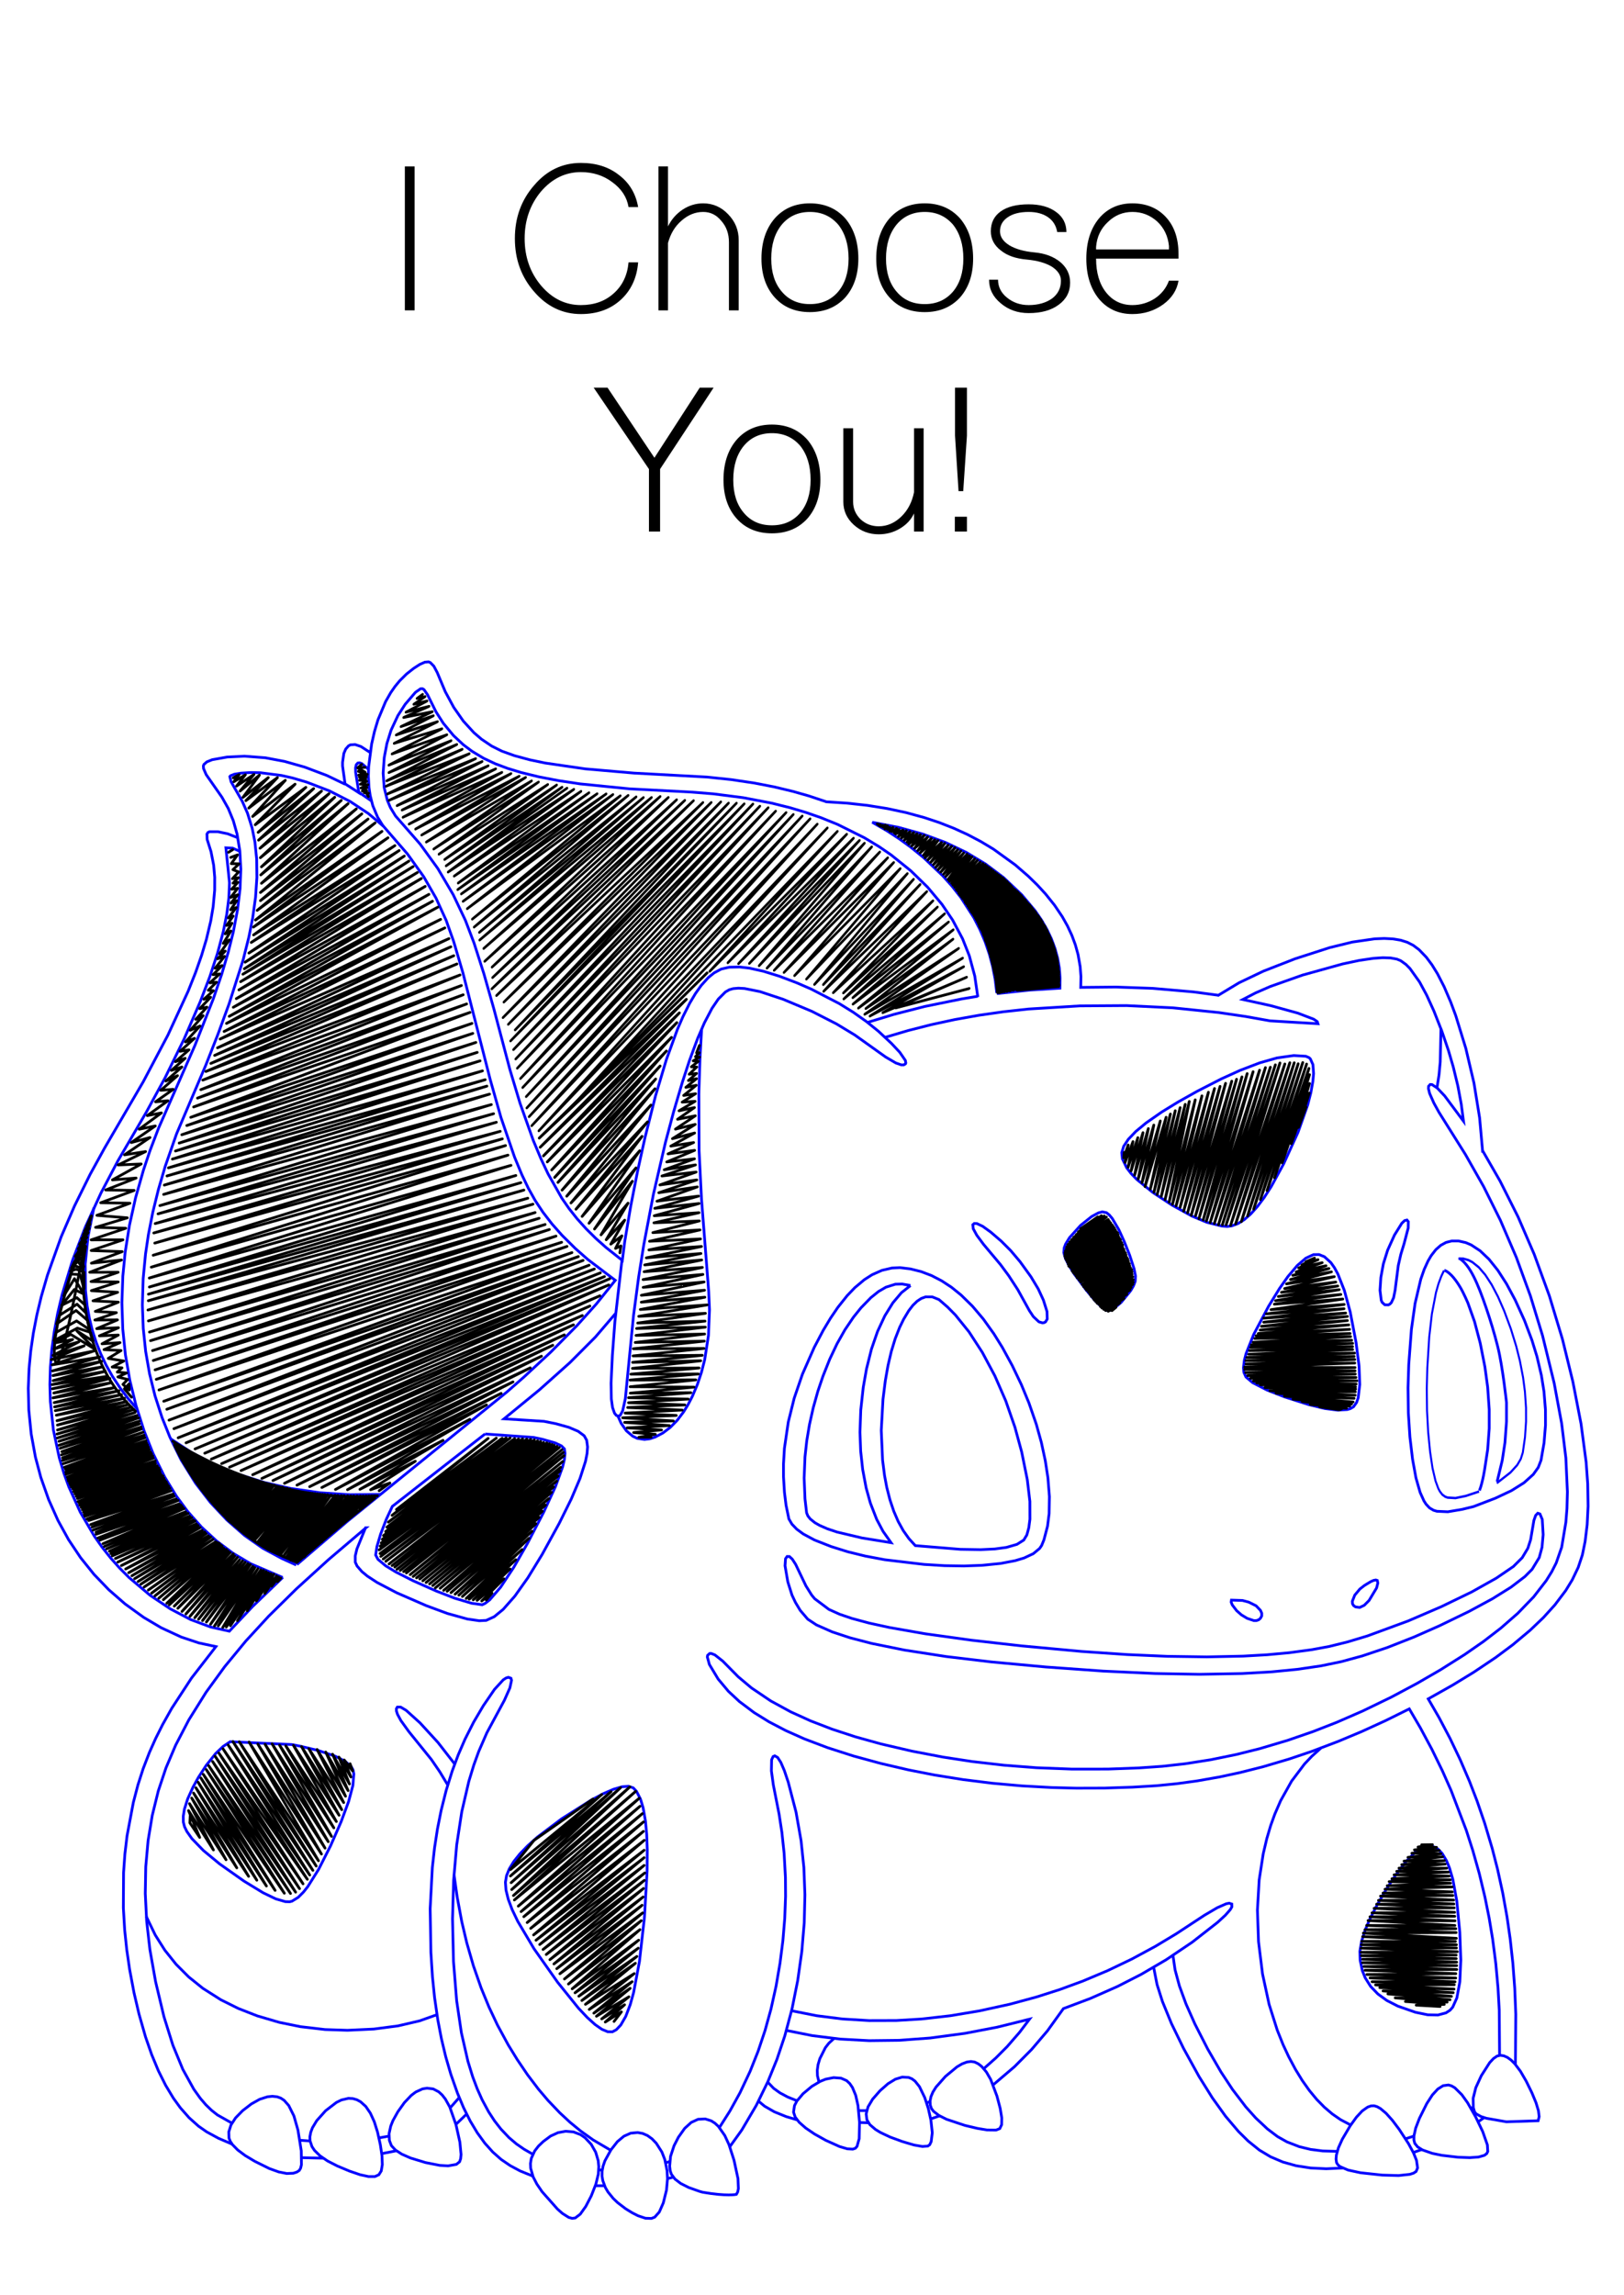 <?xml version="1.0" encoding="UTF-8" standalone="no"?>
<!DOCTYPE svg PUBLIC "-//W3C//DTD SVG 1.1//EN" "http://www.w3.org/Graphics/SVG/1.1/DTD/svg11.dtd">
<svg width="100%" height="100%" viewBox="0 0 596 842" version="1.1" xmlns="http://www.w3.org/2000/svg" xmlns:xlink="http://www.w3.org/1999/xlink" xml:space="preserve" xmlns:serif="http://www.serif.com/" style="fill-rule:evenodd;clip-rule:evenodd;">
    <g id="_1" serif:id="1">
        <g transform="matrix(1,0,0,1,-0.159,108.34)">
            <path d="M50.413,408.521L47.268,404.893L44.397,401.14L41.33,396.49L39.085,392.491L37.128,388.376L35.454,384.15L34.064,379.811L32.961,375.361L32.145,370.798L31.536,365.171L31.438,355.433L32.481,345.243L34.614,334.791" style="fill:none;fill-rule:nonzero;stroke:rgb(0,0,255);stroke-width:1px;"/>
        </g>
        <g transform="matrix(1,0,0,1,-0.159,108.34)">
            <path d="M62.788,419.562L70.684,424.723L78.608,428.862L87.148,432.402L97.142,435.571L106.712,437.753L117.497,439.335L128.548,440.064L139.788,439.945" style="fill:none;fill-rule:nonzero;stroke:rgb(0,0,255);stroke-width:1px;"/>
        </g>
        <g transform="matrix(1,0,0,1,-0.159,108.34)">
            <path d="M109.121,465.685L127.68,449.781L186.171,402.383L192.46,396.868L202.39,387.641L211.932,377.98L219.023,370.073L225.967,361.407L215.917,353.784L211.291,349.718L206.431,344.9L202.723,340.705L199.438,336.451L196.577,332.133L194.081,327.669L191.693,322.689L188.996,316.19L184.014,301.673L180.099,287.873L170.035,248.532L166.632,237.022L163.893,229.329L160.154,221.135L155.647,213.302L149.736,205.028L140.601,194.478L138.734,191.456L136.973,187.261L136.024,183.574L135.583,180.611L135.348,176.402L135.443,173.051L136.546,164.637L137.6,160.011L138.881,155.736L141.665,149.089L143.563,145.77L145.139,143.508L146.837,141.445L149.302,138.998L151.946,136.904L154.25,135.416L156.081,134.61L157.44,134.495L158.091,134.754L159.376,136.067L160.63,138.431L163.564,145.42L166.691,151.211L170.2,156.229L174.087,160.477L176.888,162.879L180.628,165.4L184.325,167.249L188.986,168.923L194.592,170.435L200.272,171.622L214.884,173.751L232.823,175.306L259.649,176.763L268.511,177.694L277.038,178.965L284.22,180.359L291.142,182.019L296.871,183.647L303.44,185.836L303.16,185.825L310.976,186.322L318.507,187.152L325.752,188.315L332.714,189.806L339.388,191.634L344.885,193.462L350.169,195.535L355.246,197.853L360.114,200.416L364.771,203.221L372.765,208.999L377.52,213.117L380.84,216.352L383.851,219.626L387.171,223.776L390.007,227.985L391.922,231.395L393.526,234.844L394.815,238.335L395.795,241.861L396.58,246.326L396.856,249.94L396.783,253.935L409.704,253.809L423.223,254.289L438.266,255.598L447.259,256.81L446.968,257.009L454.906,252.223L463.807,247.979L475.454,243.43L488.171,239.33L496.484,237.299L504.636,236.115L508.169,235.975L511.342,236.136L514.153,236.602L516.608,237.369L518.811,238.496L520.971,240.121L523.608,242.863L525.67,245.629L527.691,248.896L530.152,253.697L532.551,259.286L534.421,264.328L538.094,276.254L541.091,288.983L543.164,301.746L544.316,314.545L544.278,313.851L550.686,325L557.283,338.135L563.204,351.851L568.772,367.114L573.576,383.036L577.393,398.605L580.394,414.05L582.257,428.074L582.838,435.995L582.978,444.262L582.645,451.038L581.882,457.271L580.873,462.19L579.354,466.743L577.165,471.312L574.756,475.245L570.782,480.507L566.587,485.133L561.727,489.776L555.354,495.109L549.061,499.794L541.049,505.169L533.325,509.893L524.312,514.97L528.283,521.841L532.309,529.471L536.028,537.255L539.439,545.189L542.209,552.368L545.031,560.586L547.808,569.893L549.751,577.471L551.645,586.141L553.228,594.961L554.377,602.928L555.378,612.032L556.068,621.287L556.446,630.688L556.31,649.117" style="fill:none;fill-rule:nonzero;stroke:rgb(0,0,255);stroke-width:1px;"/>
        </g>
        <g transform="matrix(1,0,0,1,-0.159,108.34)">
            <path d="M550.493,645.773L550.374,629.186L549.926,621.087L549.11,612.084L547.965,603.194L546.67,595.385L545.118,587.668L543.059,579.089L540.675,570.622L538.28,563.188L532.709,548.593L529.533,541.425L525.649,533.469L521.44,525.626L517.357,518.644L508.74,522.912L500.014,526.907L491.34,530.546L481.76,534.173L473.192,537.066L463.73,539.863L455.267,542.003L447.787,543.61L439.418,545.084L432.023,546.096L424.666,546.828L415.783,547.364L405.435,547.697L395.214,547.728L386.12,547.5L375.139,546.891L364.309,545.925L353.629,544.594L343.096,542.899L333.648,541.047L323.403,538.662L313.444,535.949L303.951,532.906L295.337,529.639L288.523,526.599L282.381,523.388L276.919,520.009L271.502,515.937L267.485,512.194L263.721,507.705L260.5,502.351L259.743,499.588L259.862,498.989L260.594,498.324L261.133,498.299L262.534,498.845L265.433,501.143L271.092,506.878L275.963,510.965L283.04,515.741L290.347,519.729L297.589,523.024L305.534,526.088L314.179,528.921L323.532,531.516L334.808,534.142L346.3,536.337L356.952,537.966L368.7,539.321L380.577,540.238L393.596,540.739L406.773,540.725L418.041,540.312L426.743,539.709L435.171,538.767L444.548,537.293L453.943,535.367L462.417,533.252L472.785,530.171L482.233,526.897L490.749,523.567L500.224,519.438L510.669,514.379L520.18,509.305L528.773,504.332L537.677,498.716L544.67,493.852L550.921,489.041L557.15,483.599L562.991,477.563L567.606,471.603L569.637,468.332L571.286,465.083L573.296,459.302L574.819,450.19L575.225,445.187L575.39,439.006L574.819,426.554L573.278,413.938L570.516,399.056L566.272,381.737L561.811,367.118L556.649,352.992L550.784,339.354L544.674,327.07L537.951,315.213L528.255,299.754L526.367,296.329L524.823,292.835L524.385,291.024L524.441,290.205L525.033,289.554L525.698,289.582L527.635,290.867L530.377,293.78L537.257,303.031L536.441,296.819L535.177,290.047L533.51,283.167L531.76,277.179L529.344,270.092L526.392,262.595L523.723,256.736L521.125,251.936L517.606,247.002L516.139,245.521L514.224,244.144L512.823,243.563L510.519,243.129L507.63,243.031L504.153,243.269L498.981,244.039L492.888,245.335L478.174,249.418L466.37,253.592L460.981,255.938L456.268,258.379L466.559,260.641L476.455,263.368L482.271,265.592L483.588,266.495L483.84,267.259L466.262,266.208L457.385,264.622L447.49,263.165L430.584,261.425L413.583,260.606L396.478,260.714L377.653,261.866L368.43,262.871L359.392,264.163L350.547,265.743L341.895,267.612L333.428,269.766L325.003,272.256" style="fill:none;fill-rule:nonzero;stroke:rgb(0,0,255);stroke-width:1px;"/>
        </g>
        <g transform="matrix(1,0,0,1,-0.159,108.34)">
            <path d="M318.542,266.779L328.259,263.824L339.563,260.924L353.086,258.169L358.99,257.192L359.014,257.468L357.89,249.758L355.891,242.338L353.419,236.091L349.77,229.224L345.859,223.457L340.564,217.144L334.391,211.124L327.195,205.329L322.814,202.314L317.439,199.061L307.558,194.138L301.406,191.648L295.904,189.736L290.193,188.031L283.267,186.305L272.874,184.323L261.9,182.915L253.871,182.271L231.121,181.077L213.056,179.266L205.125,178.069L197.926,176.682L191.462,175.103L186.405,173.562L181.913,171.875L177.613,169.851L173.337,167.266L170.2,164.903L166.628,161.573L162.86,157.031L160.15,152.791L157.079,146.572L155.766,144.67L155.209,144.334L154.53,144.348L152.629,145.661L148.871,150.045L146.186,154.195L143.665,159.598L142.152,164.455L141.171,169.63L140.772,175.334L141.15,180.622L142.33,185.349L143.419,187.919L145.317,191.035L154.348,201.358L160.819,210.287L166.485,219.924L170.939,229.294L174.115,237.61L177.739,248.91L181.415,261.849L187.316,284.172L190.989,296.385L195.856,310.056L198.734,316.926L201.308,322.374L206.347,331.268L209.008,335.103L211.967,338.832L215.227,342.463L218.788,345.996L222.647,349.428L227.675,353.413L228.558,354.064L229.419,347.274L231.604,334.346L234.167,321.257L236.871,309.037L240.722,293.752L244.7,280.467L248.752,269.374L250.804,264.65L253.297,259.702L255.391,256.183L257.506,253.214L260.069,250.37L262.226,248.606L264.842,247.212L267.829,246.519L271.659,246.452L275.234,246.879L280.343,248.017L286.166,249.824L292.697,252.303L297.816,254.53L308.188,259.884L313.329,263.071L318.101,266.443L322.51,270.001L327.318,274.486L330.36,277.729L332.416,280.729L332.587,281.661L332.458,281.983L331.845,282.354L330.924,282.361L328.942,281.675L325.171,279.469L313.84,271.384L307.113,267.315L298.076,262.703L287.543,258.288L279.065,255.476L273.407,254.341L271.131,254.219L269.229,254.387L267.811,254.793L266.372,255.619L263.774,258.214L261.463,261.611L258.668,266.937L256.189,272.669L253.202,280.722L250.558,288.794L247.375,299.575L244.406,310.679L239.956,329.847L236.415,348.398L234.525,360.29L232.658,374.331L229.654,404.827L228.67,409.295L227.759,410.958L227.077,411.263L226.331,410.948L225.68,410.142L224.951,408.066L224.52,404.939L224.419,399.14L224.899,388.905L225.827,376.502L228.428,353.871" style="fill:none;fill-rule:nonzero;stroke:rgb(0,0,255);stroke-width:1px;"/>
        </g>
        <g transform="matrix(1,0,0,1,-0.159,108.34)">
            <path d="M226.107,373.522L218.676,382.203L209.337,391.57L198.108,401.598L185.138,412.219L199.813,413.143L204.183,414.019L208.9,415.332L212.352,416.802L214.544,418.434L215.469,420.087L215.794,422.524L215.605,424.982L215.017,427.892L213.028,434.069L209.817,441.632L205.388,450.572L199.106,462.012L193.874,470.556L189.116,477.258L184.833,482.122L181.538,484.825L178.593,486.177L176.016,486.303L171.671,485.672L164.377,483.648L156.589,480.77L145.755,476.05L138.528,472.254L134.981,469.929L132.981,468.287L131.206,466.242L130.54,464.813L130.53,462.527L131.136,459.977L134.305,452.211L134.455,452.207L120.715,463.892L108.939,474.604L98.735,484.664L90.352,493.775L82.603,503.18L75.796,512.537L69.455,522.684L64.633,531.932L61.072,540.294L58.26,548.719L56.043,557.701L54.506,566.973L53.652,576.536L53.477,586.386L53.984,596.527L55.172,606.958L57.266,618.762L60.326,631.578L63.603,642.041L67.256,650.91L71.29,658.197L73.695,661.559L75.702,663.894L77.785,665.915L79.946,667.624L85.278,670.638" style="fill:none;fill-rule:nonzero;stroke:rgb(0,0,255);stroke-width:1px;"/>
        </g>
        <g transform="matrix(1,0,0,1,-0.159,108.34)">
            <path d="M85.345,678.342L80.352,676.199L76.01,673.839L73.002,671.738L69.574,668.671L66.345,665.008L63.81,661.506L60.949,656.758L58.284,651.418L55.823,645.486L53.557,638.959L51.169,630.594L49.338,622.785L47.738,614.294L46.673,606.972L45.913,599.752L45.43,591.624L45.507,578.7L45.994,571.886L46.792,565.173L49.093,552.977L50.777,546.555L52.71,540.546L55.01,534.593L57.29,529.488L59.853,524.383L63.201,518.423L70.442,507.344L79.399,495.789L73.086,494.433L66.657,492.283L59.31,488.876L52.881,485.067L46.036,480.122L40.083,474.933L34.645,469.278L29.725,463.153L25.324,456.567L21.437,449.511L18.002,441.829L15.145,433.719L13.156,426.243L11.601,417.741L10.733,409.036L10.536,401.024L10.831,393.765L11.447,387.305L12.403,380.746L13.691,374.086L15.316,367.325L17.589,359.474L22.617,345.422L27.512,334.101L33.237,322.528L38.542,312.878L52.727,288.552L61.769,271.457L69.189,255.371L71.941,248.452L74.14,242.173L75.908,236.287L77.501,229.578L78.394,224.276L78.941,218.268L78.958,213.554L78.576,209.104L77.599,204.118L76.174,199.628L76.111,197.66L76.496,197.072L77.036,196.82L80.107,196.82L83.668,197.555L87.453,199.044" style="fill:none;fill-rule:nonzero;stroke:rgb(0,0,255);stroke-width:1px;"/>
        </g>
        <g transform="matrix(1,0,0,1,-0.159,108.34)">
            <path d="M88.195,204.019L85.548,202.843L83.055,202.713L84.379,215.529L84.151,221.034L83.395,227.008L82.11,233.451L79.991,241.389L77.179,249.94L73.674,259.1L67.732,272.844L60.743,287.081L53.823,299.775L43.389,317.644L37.226,329.346L31.501,341.815L26.812,353.983L22.908,366.824L21.311,373.589L20.068,380.253L19.178,386.815L18.643,393.268L18.464,399.623L18.636,405.87L19.756,416.347L21.913,426.516L23.653,432.308L25.425,437.189L29.641,446.507L34.771,455.264L37.653,459.358L40.745,463.258L44.047,466.97L47.559,470.489L55.217,476.953L62.672,481.961L70.127,485.879L77.438,488.607L84.326,490.144L92.835,481.099L103.97,470.37" style="fill:none;fill-rule:nonzero;stroke:rgb(0,0,255);stroke-width:1px;"/>
        </g>
        <g transform="matrix(1,0,0,1,-0.159,108.34)">
            <path d="M72.953,543.806L70.988,547.367L69.031,551.671L67.83,555.467L67.424,557.981L67.445,560.208L67.872,561.85L68.74,563.636L70.575,566.231L74.784,570.59L80.737,575.506L89.747,581.865L96.718,586.113L101.333,588.34L104.87,589.366L106.474,589.411L107.325,589.198L109.59,587.804L111.558,585.826L113.123,583.84L117.087,577.534L121.475,568.881L125.334,560.082L128.11,552.599L129.669,546.751L130.012,542.532L129.725,541.036L129.077,539.853L126.808,537.864L123.173,535.998L117.007,533.928L110.364,532.338L107.325,531.736L84.631,530.689L82.001,532.454L79.298,535.031L75.817,539.398L72.953,543.806Z" style="fill:none;fill-rule:nonzero;stroke:rgb(0,0,255);stroke-width:1px;"/>
        </g>
        <g transform="matrix(1,0,0,1,-0.159,108.34)">
            <path d="M53.855,594.832L57.136,601.615L60.669,607.207L64.759,612.329L69.406,616.987L74.606,621.175L81.234,625.384L87.628,628.567L94.575,631.284L102.64,633.654L110.459,635.248L119.472,636.298L127.68,636.568L137.365,636.112L146.217,634.953L154.127,633.112L160.521,630.843" style="fill:none;fill-rule:nonzero;stroke:rgb(0,0,255);stroke-width:1px;"/>
        </g>
        <g transform="matrix(1,0,0,1,-0.159,108.34)">
            <path d="M168.691,661.251L165.361,665.029" style="fill:none;fill-rule:nonzero;stroke:rgb(0,0,255);stroke-width:1px;"/>
        </g>
        <g transform="matrix(1,0,0,1,-0.159,108.34)">
            <path d="M171.404,667.305L167.476,671.09L168.932,677.621L169.363,682.12L169.216,683.692L168.827,684.82L167.633,685.769L164.604,686.308L161.516,686.126L156.312,685.1L150.797,683.416L147.618,682.015L145.286,680.506L143.798,678.892L143.069,676.99L142.947,674.504L143.552,671.727L144.361,669.711L146.179,666.444L148.598,663.064L151.081,660.459L152.737,659.209L155.22,658.071L156.876,657.802L159.145,658.082L161.169,659.143L162.423,660.295L163.599,661.797L165.221,664.707L167.542,671.325" style="fill:none;fill-rule:nonzero;stroke:rgb(0,0,255);stroke-width:1px;"/>
        </g>
        <g transform="matrix(1,0,0,1,-0.159,108.34)">
            <path d="M145.643,680.776L140.254,681.816" style="fill:none;fill-rule:nonzero;stroke:rgb(0,0,255);stroke-width:1px;"/>
        </g>
        <g transform="matrix(1,0,0,1,-0.159,108.34)">
            <path d="M139.217,676.041L142.908,675.39" style="fill:none;fill-rule:nonzero;stroke:rgb(0,0,255);stroke-width:1px;"/>
        </g>
        <g transform="matrix(1,0,0,1,-0.159,108.34)">
            <path d="M119.657,666.076L116.404,669.711L114.829,672.323L114.191,674.011L113.883,675.653L113.932,677.116L114.654,679.245L115.564,680.618L117.581,682.607L120.372,684.519L123.936,686.347L128.376,688.21L132.312,689.561L135.429,690.234L137.726,690.234L139.203,689.561L140.082,688.157L140.464,685.864L140.355,682.681L139.75,678.605L138.72,673.948L137.512,670.096L136.073,666.955L134.406,664.525L132.512,662.805L131.122,662.053L129.626,661.615L128.009,661.531L125.421,662.147L123.586,663.057L119.657,666.076Z" style="fill:none;fill-rule:nonzero;stroke:rgb(0,0,255);stroke-width:1px;"/>
        </g>
        <g transform="matrix(1,0,0,1,-0.159,108.34)">
            <path d="M113.95,677.186L110.196,676.92" style="fill:none;fill-rule:nonzero;stroke:rgb(0,0,255);stroke-width:1px;"/>
        </g>
        <g transform="matrix(1,0,0,1,-0.159,108.34)">
            <path d="M110.889,683.304L118.775,683.493" style="fill:none;fill-rule:nonzero;stroke:rgb(0,0,255);stroke-width:1px;"/>
        </g>
        <g transform="matrix(1,0,0,1,-0.159,108.34)">
            <path d="M101.817,660.96L100.111,660.785L98.319,660.96L95.465,661.877L92.415,663.583L89.204,666.051L86.613,668.702L84.921,671.3L84.13,673.849L84.2,676.105L84.666,677.302L85.489,678.542L87.397,680.478L90.114,682.509L93.64,684.631L98.98,687.282L102.443,688.532L105.385,689.11L107.797,689.015L109.114,688.577L110,687.989L110.487,687.142L110.788,685.864L110.718,680.765L109.51,673.205L108.022,667.977L106.124,664.178L104.432,662.263L103.175,661.433L101.817,660.96Z" style="fill:none;fill-rule:nonzero;stroke:rgb(0,0,255);stroke-width:1px;"/>
        </g>
        <g transform="matrix(1,0,0,1,-0.159,108.34)">
            <path d="M195.72,682.064L192.446,680.177L189.679,678.254L186.987,675.968L183.975,672.792L181.643,669.791L179.476,666.468L177.091,662.045L175.288,658.008L173.642,653.642L171.888,647.976L169.489,637.492L167.745,625.709L166.586,611.247L166.229,595.665L166.635,581.585L167.77,568.489L169.626,556.381L172.21,545.259L174.052,539.226L175.827,534.324L178.828,527.429L185.267,515.485L187.284,510.944L187.894,508.139L187.666,507.389L186.71,507.06L185.842,507.333L184.823,508.013L181.636,511.49L177.525,517.506L173.985,523.511L170.816,529.772L168.33,535.5L166.11,541.464L163.9,548.561L162.041,555.964L160.703,562.69L159.632,569.652L158.827,576.844L158.025,591.929L158.294,607.949L158.876,617.029L159.642,624.526L160.833,632.751L162.157,639.649L163.739,646.271L165.585,652.609L168.036,659.598L170.298,664.994L172.728,669.854L175.323,674.182L178.078,677.974L181.002,681.234L184.091,683.962L187.403,686.224L191.045,688.178L195.713,690.079" style="fill:none;fill-rule:nonzero;stroke:rgb(0,0,255);stroke-width:1px;"/>
        </g>
        <g transform="matrix(1,0,0,1,-0.159,108.34)">
            <path d="M199.55,677.358L197.768,679.063L196.402,680.821L195.145,683.559L194.83,685.447L194.9,687.152L195.821,690.349L197.187,692.986L199.13,695.829L204.771,702.181L206.578,703.771L208.886,705.224L210.15,705.574L211.267,705.427L213.102,704.037L215.136,701.19L217.153,697.307L218.844,693.007L219.741,689.327L219.905,686.599L219.699,684.414L218.778,681.308L217.132,678.409L214.901,676.017L213.27,674.879L210.602,673.849L207.758,673.611L204.964,674.119L202.229,675.369L199.55,677.358Z" style="fill:none;fill-rule:nonzero;stroke:rgb(0,0,255);stroke-width:1px;"/>
        </g>
        <g transform="matrix(1,0,0,1,-0.159,108.34)">
            <path d="M219.881,687.796L221.194,687.828" style="fill:none;fill-rule:nonzero;stroke:rgb(0,0,255);stroke-width:1px;"/>
        </g>
        <g transform="matrix(1,0,0,1,-0.159,108.34)">
            <path d="M222.024,693.592L218.641,693.599" style="fill:none;fill-rule:nonzero;stroke:rgb(0,0,255);stroke-width:1px;"/>
        </g>
        <g transform="matrix(1,0,0,1,-0.159,108.34)">
            <path d="M224.478,680.247L222.164,684.442L221.485,686.399L221.131,688.259L221.096,690.023L221.383,691.729L222.321,694.246L223.277,695.875L225.203,698.252L226.817,699.789L229.727,702.023L232.129,703.501L234.279,704.601L237.035,705.529L239.224,705.602L240.439,705.126L242.123,703.235L243.587,699.909L244.76,695.185L245.135,691.004L244.959,688.027L244.14,683.994L243.065,681.227L241.01,678.016L239.451,676.392L237.795,675.194L236.041,674.424L234.185,674.081L231.611,674.319L229.136,675.425L226.758,677.4L224.265,680.576L217.867,676.812L213.13,673.426L209.302,670.274L205.584,666.825L201.263,662.291L197.782,658.187L193.745,652.864L190.005,647.342L186.671,641.918L182.736,634.666L179.574,627.957L176.723,621.007L173.894,612.893L171.46,604.468L169.629,596.719L167.945,587.71L166.772,579.369" style="fill:none;fill-rule:nonzero;stroke:rgb(0,0,255);stroke-width:1px;"/>
        </g>
        <g transform="matrix(1,0,0,1,-0.159,108.34)">
            <path d="M185.645,582.247L185.852,585.111L186.675,588.455L188.114,592.283L190.173,596.593L196.143,606.657L204.834,618.986L212.44,628.433L215.682,631.876L218.554,634.467L221.05,636.207L223.172,637.093L224.923,637.124L226.345,636.358L227.984,634.631L229.794,631.49L231.443,627.187L232.69,622.708L234.836,611.328L236.671,595.07L237.652,578.031L237.704,570.271L237.487,564.641L237.035,559.767L236.184,554.924L235.214,551.723L233.74,548.884L232.553,547.616L230.834,547.045L228.428,547.213L225.329,548.124L221.537,549.769L217.058,552.154L206.27,558.986L197.39,565.681L193.881,568.808L190.992,571.788L188.723,574.621L187.078,577.31L186.052,579.852L185.645,582.247Z" style="fill:none;fill-rule:nonzero;stroke:rgb(0,0,255);stroke-width:1px;"/>
        </g>
        <g transform="matrix(1,0,0,1,-0.159,108.34)">
            <path d="M164.478,546.566L161.551,541.719L158.452,537.195L150.213,526.998L147.275,522.919L146.025,520.615L145.65,519.442L145.636,518.56L145.997,517.971L147.208,517.989L149.208,519.176L154.278,523.752L160.889,530.966L167.031,538.869" style="fill:none;fill-rule:nonzero;stroke:rgb(0,0,255);stroke-width:1px;"/>
        </g>
        <g transform="matrix(1,0,0,1,-0.159,108.34)">
            <path d="M178.205,417.786L196.01,419.047L199.165,419.709L203.948,421.078L206.193,422.146L207.293,423.242L207.517,424.863L207.303,427.055L206.652,429.818L204.025,437.052L199.641,446.573L193.685,458.02L188.734,466.666L183.884,474.001L179.899,478.624L178.229,479.919L177.119,480.441L173.232,479.891L167.006,478.032L160.217,475.392L151.827,471.666L145.412,468.42L141.711,466.165L138.867,463.777L138.023,462.208L138.482,459.092L139.862,454.466L141.924,449.108L144.148,444.343L178.169,417.779" style="fill:none;fill-rule:nonzero;stroke:rgb(0,0,255);stroke-width:1px;"/>
        </g>
        <g transform="matrix(1,0,0,1,-0.159,108.34)">
            <path d="M226.937,411.228L228.131,413.896L230.046,416.624L232.336,418.581L233.992,419.376L236.668,419.796L238.579,419.562L240.596,418.917L243.426,417.426L246.157,415.353L248.699,412.762L251.052,409.652L252.687,406.984L254.221,404.025L256.095,399.631L257.593,395.152L258.784,390.495L260.16,381.65L260.545,372.216L260.255,365.598L257.607,331.552L256.725,313.89L256.637,293.031L257.047,280.022L257.656,269.167" style="fill:none;fill-rule:nonzero;stroke:rgb(0,0,255);stroke-width:1px;"/>
        </g>
        <g transform="matrix(1,0,0,1,-0.159,108.34)">
            <path d="M365.986,256.208L378.119,254.916L389.139,254.229L389.209,250.538L388.936,246.886L388.316,243.273L387.349,239.697L386.04,236.164L384.383,232.673L382.384,229.217L380.038,225.803L375.101,219.924L368.434,213.621L361.903,208.705L354.777,204.405L347.06,200.721L338.743,197.653L329.839,195.199L320.279,193.354L325.728,196.512L330.185,199.425L334.454,202.531L339.101,206.302L346.153,212.998L349.612,216.877L352.743,220.876L357.561,228.359L359.778,232.677L361.672,237.11L363.234,241.662L364.473,246.326L365.384,251.106L365.968,256.001" style="fill:none;fill-rule:nonzero;stroke:rgb(0,0,255);stroke-width:1px;"/>
        </g>
        <g transform="matrix(1,0,0,1,-0.159,108.34)">
            <path d="M439.499,292.054L432.524,295.969L426.557,299.628L420.734,303.686L416.994,306.789L414.266,309.639L412.547,312.234L411.84,314.573L412.074,316.842L413.643,320.123L415.268,322.227L417.407,324.433L423.227,329.157L430.286,333.811L437.528,337.802L443.011,340.11L448.572,341.5L450.54,341.651L452.203,341.437L454.465,340.604L456.786,339.147L459.168,337.067L461.605,334.36L464.101,331.034L466.654,327.077L471.259,318.655L476.532,307.09L480.076,297.051L481.242,292.516L481.988,288.356L482.236,285.544L482.005,282.281L481.053,280.162L480.577,279.714L479.382,279.196L474.956,278.933L468.811,279.812L462.484,281.612L455.263,284.371L448.369,287.505L439.499,292.054Z" style="fill:none;fill-rule:nonzero;stroke:rgb(0,0,255);stroke-width:1px;"/>
        </g>
        <g transform="matrix(1,0,0,1,-0.159,108.34)">
            <path d="M412.736,347.152L410.754,342.799L408.352,338.713L407.253,337.407L406.22,336.591L404.654,336.29L403.278,336.657L400.803,337.995L396.73,341.248L392.661,345.758L391.233,348.101L390.704,349.512L390.567,351.259L391.145,353.325L392.406,355.909L394.356,359.012L398.88,365.083L402.116,368.939L404.633,371.404L405.621,372.115L406.64,372.507L407.302,372.482L408.832,371.849L411.658,369.457L415.128,365.185L416.171,363.382L416.773,361.789L416.896,359.866L416.339,357.086L414.739,352.198L412.736,347.152Z" style="fill:none;fill-rule:nonzero;stroke:rgb(0,0,255);stroke-width:1px;"/>
        </g>
        <g transform="matrix(1,0,0,1,-0.159,108.34)">
            <path d="M367.607,347.022L363.769,343.727L360.786,341.577L358.654,340.576L357.705,340.548L357.176,341.017L357.344,342.502L358.661,344.907L361.129,348.23L367.32,355.615L370.342,359.695L373.682,364.835L377.933,372.528L379.387,374.716L381.439,376.642L382.731,377.017L383.351,376.933L383.865,376.649L384.488,375.606L384.401,372.85L383.088,368.669L381.186,364.558L378.508,360.097L374.516,354.568L371.102,350.524L367.607,347.022Z" style="fill:none;fill-rule:nonzero;stroke:rgb(0,0,255);stroke-width:1px;"/>
        </g>
        <g transform="matrix(1,0,0,1,-0.159,108.34)">
            <path d="M334.31,363.326L330.984,365.938L327.836,369.664L324.884,374.436L322.205,380.2L319.964,386.692L318.161,393.912L316.967,400.678L316.053,409.015L315.762,417.121L316.018,424.023L316.75,430.742L318.024,437.546L319.579,443.131L321.904,449.112L324.226,453.492L327.167,457.663L316.55,455.944L307.393,453.773L303.825,452.582L300.933,451.318L299.203,450.323L297.491,448.933L296.643,447.848L296.178,446.717L295.589,441.615L295.274,433.964L295.586,426.19L296.234,420.28L297.239,414.295L298.594,408.244L300.306,402.12L302.19,396.56L304.655,390.365L307.341,384.696L310.247,379.552L313.374,374.93L316.147,371.481L319.793,367.738L322.58,365.504L325.283,363.924L328.76,362.828L331.267,362.765L334.275,363.301" style="fill:none;fill-rule:nonzero;stroke:rgb(0,0,255);stroke-width:1px;"/>
        </g>
        <g transform="matrix(1,0,0,1,-0.159,108.34)">
            <path d="M360.653,387.823L365.268,396.462L369.26,405.618L372.629,415.29L375.125,424.436L377.167,434.517L378.119,442.511L378.137,449.066L377.727,452.169L377.016,454.802L375.878,456.696L373.378,458.279L369.519,459.396L365.265,459.97L360.065,460.223L352.582,460.1L336.079,458.748L333.736,456.182L331.649,453.233L329.79,449.875L328.165,446.111L326.764,441.941L325.598,437.36L324.786,433.05L324.058,427.339L323.581,416.463L324.212,405.061L325.066,398.261L326.053,392.648L327.262,387.511L328.683,382.854L330.325,378.67L331.796,375.669L333.673,372.542L335.186,370.578L336.723,369.079L338.285,368.046L339.871,367.472L342.297,367.486L344.756,368.47L347.886,371.187L350.785,374.128L355.775,380.312L360.653,387.823Z" style="fill:none;fill-rule:nonzero;stroke:rgb(0,0,255);stroke-width:1px;"/>
        </g>
        <g transform="matrix(1,0,0,1,-0.159,108.34)">
            <path d="M298.993,385.985L294.64,395.863L291.622,404.673L289.451,413.413L288.04,423.039L287.697,428.771L287.7,433.523L288.05,439.195L288.632,443.898L289.675,448.954L290.789,450.859L292.536,452.691L294.917,454.452L299.081,456.689L305.191,459.088L311.224,460.982L317.79,462.593L324.891,463.927L339.307,465.643L346.832,466.098L353.916,466.207L360.558,465.969L367.401,465.282L372.713,464.267L375.98,463.29L379.376,461.7L381.684,459.788L382.426,458.71L383.28,456.626L384.594,451.633L385.185,446.958L385.29,440.729L384.734,433.827L383.774,427.573L382.335,420.896L380.465,414.18L377.797,406.469L374.996,399.683L371.638,392.662L368.01,386.02L364.89,381.002L361.024,375.602L357.025,370.875L352.9,366.827L349.364,363.967L345.733,361.578L342.014,359.656L338.208,358.206L334.307,357.226L330.431,356.753L327.472,356.897L323.816,357.751L320.213,359.351L317.366,361.172L313.854,364.121L311.077,367.02L307.656,371.313L304.956,375.291L302.284,379.745L298.993,385.985Z" style="fill:none;fill-rule:nonzero;stroke:rgb(0,0,255);stroke-width:1px;"/>
        </g>
        <g transform="matrix(1,0,0,1,-0.159,108.34)">
            <path d="M465.737,370.9L460.26,381.261L457.452,388.327L456.818,390.782L456.496,393.52L456.653,395.176L457.41,396.864L459.85,398.944L465.201,401.696L471.682,404.211L480.415,407.008L486.361,408.441L491.099,409.043L494.632,408.819L495.707,408.497L496.88,407.814L498.011,406.242L498.613,404.508L499.191,399.631L498.929,392.858L497.825,384.202L495.665,372.941L493.525,365.112L491.155,359.092L489.884,356.76L488.557,354.88L486.214,352.751L484.225,351.949L482.194,351.98L479.396,353.273L476.269,355.958L472.806,360.038L469.799,364.306L465.737,370.9Z" style="fill:none;fill-rule:nonzero;stroke:rgb(0,0,255);stroke-width:1px;"/>
        </g>
        <g transform="matrix(1,0,0,1,-0.159,108.34)">
            <path d="M515.46,347.94L516.962,342.214L517,339.889L516.507,339.28L515.652,339.494L514.605,340.488L511.923,344.802L509.419,350.331L507.854,355.328L506.923,360.374L506.618,365.08L507.063,368.732L507.406,369.51L508.39,370.395L509.685,370.424L510.267,370.112L510.782,369.569L511.604,367.801L512.144,365.108L513.324,355.934L514.259,351.861L515.46,347.94Z" style="fill:none;fill-rule:nonzero;stroke:rgb(0,0,255);stroke-width:1px;"/>
        </g>
        <g transform="matrix(1,0,0,1,-0.159,108.34)">
            <path d="M530.222,357.747C530.222,357.747 532.577,358.103 536.084,364.002C537.332,366.1 538.85,369.667 538.85,369.667L541.298,376.53L543.399,384.469L545.115,393.181L546.12,400.583L546.694,408.801L546.694,415.773L546.127,423.494L545.129,430.035C545.129,430.035 544.373,435.384 543.112,438.537" style="fill:none;fill-rule:nonzero;stroke:rgb(0,0,255);stroke-width:1px;"/>
        </g>
        <g transform="matrix(1,0,0,1,2.855,101.105)">
            <path d="M532.746,360.599C536.596,363.005 539.466,369.665 542.627,378.942C544.191,383.529 545.596,388.175 546.777,392.875C548.632,400.257 550.023,413.493 550.023,413.493L550.023,420.465L549.456,428.186L548.458,434.727L546.578,442.5" style="fill:none;fill-rule:nonzero;stroke:rgb(0,0,255);stroke-width:1px;"/>
        </g>
        <g transform="matrix(1,0,0,1,-0.159,108.34)">
            <path d="M566.492,454.729L566.163,449.154L565.316,447.123L564.503,446.857L563.75,447.645L563.092,449.483L561.888,456.57L560.876,459.718L558.796,463.188L555.564,466.403L549.303,470.675L540.255,475.749L529.095,481.152L516.93,486.39L501.968,491.891L494.702,494.08L487.933,495.75L481.585,496.923L473.328,498.037L465.169,498.786L456.394,499.287L443.071,499.567L428.532,499.357L413.944,498.723L397.066,497.567L375.164,495.54L356.696,493.449L339.717,491.089L326.645,488.799L319.12,487.157L312.838,485.466L308.3,483.925L304.371,482.15L299.126,478.21L298.03,476.873L295.919,473.49L292.172,465.647L290.929,463.717L289.878,462.744L289.024,462.733L288.446,463.556L288.264,466.126L289.286,472.048L290.817,476.904L292.084,479.587L293.846,482.517L296.601,485.732L299.798,487.84L305.573,490.393L312.145,492.567L319.978,494.608L332.045,497.06L347.42,499.441L363.909,501.412L384.047,503.278L404.998,504.781L424.032,505.667L440.308,505.954L455.995,505.677L466.626,505.075L476.284,504.133L484.971,502.855L492.373,501.325L500.102,499.22L509.29,496.139L519.108,492.276L528.486,488.13L539.32,482.871L547.906,478.224L554.727,473.966L559.787,470.101L562.423,467.453L565.05,463.125L566.065,459.386L566.492,454.729Z" style="fill:none;fill-rule:nonzero;stroke:rgb(0,0,255);stroke-width:1px;"/>
        </g>
        <g transform="matrix(1,0,0,1,-0.159,108.34)">
            <path d="M502.602,478.869L505.357,474.278L505.816,472.471L505.62,471.522L505.095,471.351L504.307,471.487L503.257,471.939L500.945,473.329L499.223,474.67L497.353,476.901L496.453,479.166L496.505,480.035L496.894,480.721L497.615,481.229L499.163,481.435L500.823,480.648L502.602,478.869Z" style="fill:none;fill-rule:nonzero;stroke:rgb(0,0,255);stroke-width:1px;"/>
        </g>
        <g transform="matrix(1,0,0,1,-0.159,108.34)">
            <path d="M457.865,485.427L460.281,486.247L461.251,486.247L462.063,485.974L462.722,485.427L463.205,484.534L463.212,483.557L462.746,482.5L461.135,480.819L458.478,479.495L456.16,478.869L452.094,478.736L451.993,479.481L452.385,480.486L454.003,482.615L455.747,484.146L457.865,485.427Z" style="fill:none;fill-rule:nonzero;stroke:rgb(0,0,255);stroke-width:1px;"/>
        </g>
        <g transform="matrix(1,0,0,1,-0.159,108.34)">
            <path d="M484.929,533.018L481.557,536.061L478.913,538.862L474.172,545.147L470.149,552.326L467.999,557.27L466.482,561.479L465.082,566.192L463.765,571.76L462.27,581.382L461.626,592.458L462.032,604.052L463.499,615.891L465.912,627.043L468.909,636.529L471.077,641.922L473.094,646.243L475.597,650.935L478.083,654.986L480.678,658.645L483.381,661.916L486.197,664.791L489.117,667.277L492.146,669.367L495.868,671.328" style="fill:none;fill-rule:nonzero;stroke:rgb(0,0,255);stroke-width:1px;"/>
        </g>
        <g transform="matrix(1,0,0,1,-0.159,108.34)">
            <path d="M490.931,680.989L485.608,680.849L481.144,680.275L477.001,679.273L472.449,677.509L469.011,675.569L465.302,672.764L461.027,668.758L457.364,664.672L452.494,658.292L448.239,651.835L443.386,643.455L438.68,634.253L435.416,626.9L432.989,620.268L431.396,614.36L430.636,609.087" style="fill:none;fill-rule:nonzero;stroke:rgb(0,0,255);stroke-width:1px;"/>
        </g>
        <g transform="matrix(1,0,0,1,-0.159,108.34)">
            <path d="M423.546,613.457L424.785,619.774L426.774,626.031L430.094,634.131L434.53,643.245L440.199,653.53L445.098,661.373L449.934,668.107L454.706,673.73L458.243,677.221L462.326,680.51L466.433,682.975L470.94,684.897L475.846,686.27L481.151,687.093L486.855,687.369L492.916,687.103" style="fill:none;fill-rule:nonzero;stroke:rgb(0,0,255);stroke-width:1px;"/>
        </g>
        <g transform="matrix(1,0,0,1,-0.159,108.34)">
            <path d="M490.665,685.1L491.127,685.888L491.992,686.609L494.926,687.856L499.471,688.84L507.416,689.698L513.432,689.866L517.585,689.418L518.961,688.962L519.868,688.353L520.404,687.054L519.998,684.26L518.877,681.487L517.06,678.139L513.646,672.907L511.118,669.549L508.831,667.011L506.786,665.291L505.557,664.598L504.433,664.269L503.32,664.311L502.08,664.749L500.095,666.149L497.955,668.446L495.661,671.636L492.776,676.528L491.358,679.673L490.612,682.323L490.49,683.819L490.665,685.1Z" style="fill:none;fill-rule:nonzero;stroke:rgb(0,0,255);stroke-width:1px;"/>
        </g>
        <g transform="matrix(1,0,0,1,-0.159,108.34)">
            <path d="M515.964,676.374L519.07,675.373" style="fill:none;fill-rule:nonzero;stroke:rgb(0,0,255);stroke-width:1px;"/>
        </g>
        <g transform="matrix(1,0,0,1,-0.159,108.34)">
            <path d="M521.927,680.327L518.832,681.395" style="fill:none;fill-rule:nonzero;stroke:rgb(0,0,255);stroke-width:1px;"/>
        </g>
        <g transform="matrix(1,0,0,1,-0.159,108.34)">
            <path d="M542.632,670.152L544.831,668.611" style="fill:none;fill-rule:nonzero;stroke:rgb(0,0,255);stroke-width:1px;"/>
        </g>
        <g transform="matrix(1,0,0,1,-0.159,108.34)">
            <path d="M540.836,664.71L540.037,665.267" style="fill:none;fill-rule:nonzero;stroke:rgb(0,0,255);stroke-width:1px;"/>
        </g>
        <g transform="matrix(1,0,0,1,-0.159,108.34)">
            <path d="M531.725,656.632L529.795,656.888L527.831,658.11L525.828,660.295L523.79,663.443L521.083,668.867L519.707,672.456L519.07,675.331L519.059,676.85L519.374,678.055L520.449,679.378L522.253,680.492L525.796,681.721L529.312,682.446L535.24,683.139L539.551,683.297L542.783,683.066L544.943,682.442L545.784,681.809L546.162,681.028L546.015,678.608L544.299,673.716L541.697,668.306L538.731,663.117L536.651,660.214L534.078,657.665L532.873,656.961L531.725,656.632Z" style="fill:none;fill-rule:nonzero;stroke:rgb(0,0,255);stroke-width:1px;"/>
        </g>
        <g transform="matrix(1,0,0,1,-0.159,108.34)">
            <path d="M543.795,653.221L541.771,657.623L540.797,661.531L540.871,664.948L541.302,666.472L541.883,667.228L543.777,668.257L545.724,668.867L552.979,670.145L564.654,669.749L565.018,668.264L564.752,666.055L563.859,663.124L562.343,659.468L560.266,655.228L558.151,651.597L556.075,648.841L554.716,647.486L553.375,646.516L552.052,645.935L550.749,645.742L549.548,646.043L548.252,646.939L546.859,648.435L543.795,653.221Z" style="fill:none;fill-rule:nonzero;stroke:rgb(0,0,255);stroke-width:1px;"/>
        </g>
        <g transform="matrix(1,0,0,1,-0.159,108.34)">
            <path d="M508.898,584.87L505.483,590.689L502.805,595.935L501.194,599.72L499.842,603.936L499.23,607.581L499.335,610.911L500.133,614.704L501.177,617.305L503.158,620.457L505.82,623.241L509.157,625.657L513.17,627.709L519.595,629.95L524.126,630.885L527.862,630.962L530.811,630.184L532.337,629.19L533.3,628.08L534.82,624.694L535.913,618.783L536.273,610.757L535.902,600.617L534.803,589.166L533.339,581.183L532.099,576.963L531.035,574.379L529.435,571.7L528.094,570.271L527.134,569.596L525.6,568.99L524.511,568.864L522.456,569.312L519.497,571.252L516.1,574.733L512.273,579.75L508.898,584.87Z" style="fill:none;fill-rule:nonzero;stroke:rgb(0,0,255);stroke-width:1px;"/>
        </g>
        <g transform="matrix(1,0,0,1,-0.159,108.34)">
            <path d="M364.62,656.607L372.474,649.919L378.774,643.578L384.562,636.774L390.427,628.609L400.319,624.883L410.246,620.499L418.93,616.066L428.112,610.698L437.678,604.258L446.996,596.978L449.867,594.342L451.657,592.304L452.245,591.281L452.224,590.248L451.271,589.937L450.182,590.15L446.908,591.586L442.171,594.366L431.858,601.142L424.232,605.732L415.548,610.425L406.643,614.69L397.515,618.527L389.104,621.616L380.518,624.358L370.762,627.001L359.69,629.428L348.877,631.235L338.341,632.429L329.096,632.979L319.089,633.007L309.354,632.422L299.9,631.224L290.663,629.396" style="fill:none;fill-rule:nonzero;stroke:rgb(0,0,255);stroke-width:1px;"/>
        </g>
        <g transform="matrix(1,0,0,1,-0.159,108.34)">
            <path d="M288.765,636.627L298.212,638.511L308.489,639.796L319.131,640.374L330.129,640.244L341.492,639.408L354.298,637.688L366.126,635.423L377.99,632.481L374.32,637.331L369.782,642.548L365.597,646.747L361.196,650.644" style="fill:none;fill-rule:nonzero;stroke:rgb(0,0,255);stroke-width:1px;"/>
        </g>
        <g transform="matrix(1,0,0,1,-0.159,108.34)">
            <path d="M347.14,653.484L343.67,657.402L342.539,659.213L341.814,660.921L341.489,662.536L341.569,664.045L342,665.288L342.777,666.31L344.693,667.792L347.515,669.217L354.224,671.454L358.776,672.543L362.376,673.142L365.699,673.181L367.082,672.638L367.754,671.202L367.803,668.734L367.229,665.232L366.031,660.697L363.731,654.591L362.152,651.863L360.425,649.839L359.196,648.879L357.897,648.235L356.507,648.018L354.956,648.235L353.24,648.89L351.37,649.986L347.14,653.484Z" style="fill:none;fill-rule:nonzero;stroke:rgb(0,0,255);stroke-width:1px;"/>
        </g>
        <g transform="matrix(1,0,0,1,-0.159,108.34)">
            <path d="M341.489,662.732L340.207,663.19" style="fill:none;fill-rule:nonzero;stroke:rgb(0,0,255);stroke-width:1px;"/>
        </g>
        <g transform="matrix(1,0,0,1,-0.159,108.34)">
            <path d="M341.706,669.087L344.987,667.96" style="fill:none;fill-rule:nonzero;stroke:rgb(0,0,255);stroke-width:1px;"/>
        </g>
        <g transform="matrix(1,0,0,1,-0.159,108.34)">
            <path d="M333.627,653.876L331.299,653.736L328.774,654.499L326.053,656.163L323.133,658.729L320.419,661.825L318.721,664.665L318.038,667.249L318.311,669.43L319.411,671.199L321.428,672.932L323.28,674.067L326.824,675.74L331.358,677.407L335.595,678.657L338.705,679.2L340.68,679.039L341.37,678.542L341.902,677.407L342.301,674.154L341.804,669.581L340.844,665.291L339.542,661.275L337.598,657.255L335.984,655.235L334.836,654.366L333.627,653.876Z" style="fill:none;fill-rule:nonzero;stroke:rgb(0,0,255);stroke-width:1px;"/>
        </g>
        <g transform="matrix(1,0,0,1,-0.159,108.34)">
            <path d="M318.252,666.044L315.279,666.044" style="fill:none;fill-rule:nonzero;stroke:rgb(0,0,255);stroke-width:1px;"/>
        </g>
        <g transform="matrix(1,0,0,1,-0.159,108.34)">
            <path d="M315.605,670.4L318.872,670.502" style="fill:none;fill-rule:nonzero;stroke:rgb(0,0,255);stroke-width:1px;"/>
        </g>
        <g transform="matrix(1,0,0,1,-0.159,108.34)">
            <path d="M308.832,654.139L306.08,653.932L303.191,654.499L301.195,655.305L298.09,657.154L294.868,659.843L292.599,662.536L291.727,664.223L291.384,666.601L291.993,668.411L293.481,670.351L295.848,672.428L299.094,674.634L303.219,676.945L308.23,679.207L311.077,680.054L313.139,680.173L314.081,679.851L314.694,679.14L315.468,676.36L315.601,670.33L315.034,664.167L314.197,660.435L313.006,657.556L312.012,656.107L310.86,655.035L308.832,654.139Z" style="fill:none;fill-rule:nonzero;stroke:rgb(0,0,255);stroke-width:1px;"/>
        </g>
        <g transform="matrix(1,0,0,1,-0.159,108.34)">
            <path d="M300.719,655.553L300.159,653.242L300.092,651.236L300.383,649.149L301.031,646.985L303.069,642.937L304.35,641.291L306.234,639.576" style="fill:none;fill-rule:nonzero;stroke:rgb(0,0,255);stroke-width:1px;"/>
        </g>
        <g transform="matrix(1,0,0,1,-0.159,108.34)">
            <path d="M292.669,662.438L289.244,661.051L286.415,659.535L284.076,657.854L281.888,655.574" style="fill:none;fill-rule:nonzero;stroke:rgb(0,0,255);stroke-width:1px;"/>
        </g>
        <g transform="matrix(1,0,0,1,-0.159,108.34)">
            <path d="M278.522,662.571L280.778,664.43L284.304,666.465L288.67,668.236L292.704,669.448" style="fill:none;fill-rule:nonzero;stroke:rgb(0,0,255);stroke-width:1px;"/>
        </g>
        <g transform="matrix(1,0,0,1,-0.159,108.34)">
            <path d="M267.99,679.294L272.388,673.163L277.714,664.115L281.958,655.42L285.295,647.213L288.169,638.644L290.827,628.7L292.914,618.307L294.427,607.602L295.309,597.101L295.558,586.831L295.173,576.802L294.15,567.008L292.298,556.51L289.444,545.547L288.019,541.299L286.716,538.27L285.54,536.46L284.493,535.865L283.897,536.12L283.334,537.304L283.257,541.394L283.971,546.562L286.072,557.214L287.101,563.899L287.928,571.637L288.411,580.468L288.457,587.429L288.155,595.483L287.48,603.642L286.426,611.906L284.962,620.425L283.127,628.682L280.932,636.631L278.372,644.275L275.452,651.607L271.733,659.489L268.042,666.167L264.176,672.256" style="fill:none;fill-rule:nonzero;stroke:rgb(0,0,255);stroke-width:1px;"/>
        </g>
        <g transform="matrix(1,0,0,1,-0.159,108.34)">
            <path d="M258.98,669.094L256.35,669.217L253.833,670.372L251.43,672.561L249.14,675.786L247.537,678.909L246.245,682.817L245.922,686.424L246.125,688.119L246.549,689.379L247.859,691.147L249.977,692.772L252.905,694.25L256.637,695.577C256.637,695.577 257.576,695.901 258.062,695.987C266.945,697.548 270.395,696.775 270.395,696.775L270.882,695.91L271.145,694.656L270.994,690.993L269.541,684.246L267.699,678.524L266.148,675.17L263.809,671.829L262.524,670.645L261.165,669.781L258.98,669.094Z" style="fill:none;fill-rule:nonzero;stroke:rgb(0,0,255);stroke-width:1px;"/>
        </g>
        <g transform="matrix(1,0,0,1,-0.159,108.34)">
            <path d="M245.957,684.729L244.445,685.149" style="fill:none;fill-rule:nonzero;stroke:rgb(0,0,255);stroke-width:1px;"/>
        </g>
        <g transform="matrix(1,0,0,1,-0.159,108.34)">
            <path d="M245.135,690.986L247.256,690.472" style="fill:none;fill-rule:nonzero;stroke:rgb(0,0,255);stroke-width:1px;"/>
        </g>
        <g transform="matrix(1,0,0,1,-0.159,108.34)">
            <path d="M517.165,392.284L516.895,400.835L517.018,410.069L517.589,418.893L518.559,427.031L519.805,433.887L521.328,439.206L522.746,442.347L523.524,443.551L524.774,444.889L526.255,445.771L527.498,446.143L531.497,446.328L536.767,445.439L540.984,444.406L548.981,441.335L554.846,438.579L559.471,435.676L562.861,432.626L564.678,430.081L565.704,427.44L566.814,421.067L567.347,414.572L567.336,408.906L566.783,402.18L565.848,396.318L564.213,389.364L562.35,383.306L559.633,376.121L556.229,368.631L553.053,362.706L549.849,357.723L546.617,353.679L543.357,350.576L540.073,348.412L538.087,347.568L535.426,346.966L532.975,346.959L530.863,347.495L528.899,348.57L527.078,350.181L525.408,352.331L524.252,354.295L522.841,357.383L521.573,361.008L519.487,369.87L518.145,379.391L517.165,392.284Z" style="fill:none;fill-rule:nonzero;stroke:rgb(0,0,255);stroke-width:1px;"/>
        </g>
        <g transform="matrix(0.722,0,0,0.884,150.426,155.081)">
            <path d="M552.476,440.137L559.471,435.676L562.861,432.626L564.678,430.081L565.704,427.44L566.814,421.067L567.347,414.572L567.336,408.906L566.783,402.18L565.848,396.318L564.213,389.364L562.35,383.306L559.633,376.121L556.229,368.631L553.053,362.706L549.849,357.723L546.617,353.679L543.357,350.576L540.073,348.412L538.087,347.568L535.426,346.966L532.975,346.959" style="fill:none;fill-rule:nonzero;stroke:rgb(0,0,255);stroke-width:1px;"/>
        </g>
        <g transform="matrix(0.722,0,0,0.884,150.426,155.081)">
            <path d="M525.634,351.906L524.252,354.295L522.841,357.383L521.573,361.008L519.487,369.87L518.145,379.391L517.165,392.284L516.895,400.835L517.018,410.069L517.589,418.893L518.559,427.031L519.805,433.887L521.328,439.206L522.746,442.347L523.524,443.551L524.774,444.889L526.255,445.771L527.498,446.143L531.497,446.328L536.767,445.439L543.489,443.612" style="fill:none;fill-rule:nonzero;stroke:rgb(0,0,255);stroke-width:1px;"/>
        </g>
        <g transform="matrix(1,0,0,1,-0.159,108.34)">
            <path d="M527.526,290.772L528.272,286.034L528.717,281.248L528.976,269.101" style="fill:none;fill-rule:nonzero;stroke:rgb(0,0,255);stroke-width:1px;"/>
        </g>
        <g transform="matrix(1,0,0,1,-0.159,108.34)">
            <path d="M140.8,194.744L135.401,190.178L128.685,185.73L121.125,181.865L112.707,178.615L107.486,177.085L103.459,176.175L95.797,175.18L92.166,175.1L88.707,175.313L86.171,175.719L84.771,176.273L84.498,176.605L84.956,178.475L89.05,185.629L90.976,189.988L92.691,195.482L93.703,200.546L94.358,206.866L94.435,213.624L93.945,220.831L92.881,228.478L91.511,235.383L89.382,243.854L84.235,259.958L80.093,271.254L75.646,282.554L64.952,307.664L60.792,319.573L58.292,328.075L56.233,336.437L54.615,344.666L53.564,351.753L52.706,360.71L52.409,370.462L52.734,379.058L53.613,387.48L55.056,395.73L57.055,403.808L59.615,411.711L62.511,418.945L66.632,427.293L71.944,435.848L77.386,442.904L83.447,449.35L89.932,455.033L96.662,459.746L103.641,463.49L108.864,465.856" style="fill:none;fill-rule:nonzero;stroke:rgb(0,0,255);stroke-width:1px;"/>
        </g>
        <g transform="matrix(1,0,0,1,-0.159,108.34)">
            <path d="M103.887,470.435L92.142,465.391L85.681,461.553L79.669,457.068L74.108,451.938L68.992,446.164L64.885,440.578L60.613,433.589L56.341,424.958L53.022,416.596L50.084,407.366L47.808,398.093L46.183,388.712L45.213,379.223L44.898,369.622L45.237,359.908L46.102,351.073L47.682,341.15L49.916,331.118L52.804,320.974L55.214,313.809L58.362,305.552L71.717,275.162L78.447,258.106L81.511,249.141L83.902,241.091L85.765,233.643L87.337,225.425L88.265,217.721L88.546,210.525L88.178,203.841L87.166,197.668L85.783,192.783L83.927,188.273L81.595,184.137L75.838,175.884L74.865,173.657L74.791,172.669L74.998,172.134L76.08,171.181L78.048,170.393L83.542,169.413L89.894,169.101L97.552,169.686L104.6,171.017L111.978,173.111L120.127,176.189L126.808,179.4" style="fill:none;fill-rule:nonzero;stroke:rgb(0,0,255);stroke-width:1px;"/>
        </g>
        <g transform="matrix(1,0,0,1,-0.159,108.34)">
            <path d="M131.829,182.32L136.462,185.506" style="fill:none;fill-rule:nonzero;stroke:rgb(0,0,255);stroke-width:1px;"/>
        </g>
        <g transform="matrix(1,0,0,1,-0.159,108.34)">
            <path d="M135.397,173.923L132.939,171.819L132.127,171.538L131.465,171.619L130.912,172.232L130.649,173.37L130.677,175.03L131.857,182.509L126.787,179.238L125.876,172.683L125.876,171.367L126.342,168.096L127.042,166.482L128.054,165.323L128.748,164.941L130.47,164.826L132.645,165.565L136.01,167.76L135.268,167.161" style="fill:none;fill-rule:nonzero;stroke:rgb(0,0,255);stroke-width:1px;"/>
        </g>
        <g transform="matrix(1,0,0,1,-0.159,108.34)">
            <path d="M85.741,177.066L87.895,175.891L85.992,178.457L90.208,175.923L86.982,180.059L93.361,175.807L88.258,181.903L95.372,176.052L89.333,184.2L98.601,176.963L90.388,185.418L101.968,176.969L91.466,188.141L104.869,177.958L92.872,191.229L108.45,179.376L93.82,194.268L112.404,180.539L94.902,197.048L115.27,180.996L95.053,199.905L118.14,181.919L95.594,202.873L120.912,182.85L95.713,206.36L122.996,184.168L96.105,209.703L125.399,185.328L95.867,212.666L127.903,186.514L96.11,215.751L130.925,188.443L95.746,219.115L132.955,190.26L95.743,222.11L135.225,192.161L94.543,225.677L137.822,193.59L93.921,229.21L140.338,196.688L93.181,231.799L142.541,199.036L93.211,234.689L145.084,201.911L92.355,237.453L146.647,203.724L91.504,241.329L148.545,205.743L90.121,244.677L150.234,207.592L89.849,247.097L151.763,209.61L89.296,249.1L153.362,211.76L88.461,251.841L154.787,213.983L87.833,254.859L156.201,216.878L86.885,258.059L157.58,219.79L85.777,261.23L158.879,222.332L84.271,264.551L160.837,224.507L83.28,267.154L161.868,228.971L82.395,270.11L163.405,232.105L80.929,272.882L164.927,236.03L79.988,276.103L165.632,239.037L78.931,278.889L166.691,242.313L77.522,281.824L167.837,245.341L75.719,284.782L168.986,249.38L74.597,287.943L169.487,253.246L73.861,291.453L170.143,256.646L72.64,294.555L171.408,260.007L71.222,297.796L172.649,263.113L70.162,301.604L173.364,267.144L68.71,304.619L173.667,270.81L66.878,307.997L174.796,274.131L65.913,311.056L175.292,277.781L64.56,313.962L176.347,280.889L63.433,316.926L177.22,284.561L61.976,320.142L178.216,287.802L61.442,323.114L178.843,290.158L60.462,326.461L179.816,293.092L60.211,329.888L180.482,296.931L58.838,333.997L181.299,300.272L58.168,337.019L182.313,303.417L57.108,340.587L183.746,306.746L56.6,344.037L184.51,309.509L56.96,347.748L185.676,311.971L56.377,352.208L186.565,315.477L55.684,356.577L187.688,319.231L54.948,360.569L189.466,322.946L54.978,363.86L191.299,325.584L54.63,366.492L192.414,328.303L54.597,368.893L193.857,331.288L54.456,372.294L195.756,333.47L54.629,376.294L196.537,336.548L55.017,380.386L198.011,338.635L55.397,383.547L200.221,340.92L56.136,387.189L201.77,342.771L56.406,390.82L204.198,345.185L57.079,394.259L206.267,347.449L57.513,397.737L208.237,348.97L58.506,401.633L210.057,351.241L60.254,405.782L212.409,352.699L61.38,408.715L214.155,354.096L62.192,412.704L216.353,355.863L63.995,415.848L218.273,357.254L65.549,419.186L220.487,358.668L68.435,421.029L222.008,360.027L71.752,423.263L223.93,360.825L75.31,424.841L223.571,363.091L77.728,427.008L220.322,367.077L81.496,428.668L216.638,370.835L84.391,429.965L213.877,374.319L88.614,431.227L210.62,377.735L92.89,432.74L207.269,381.423L96.273,434.096L203.027,385.231L100.323,434.872L198.877,389.252L104.567,435.883L194.759,393.528L109.146,436.55L188.415,398.674L113.799,437.117L184.077,402.883L118.276,437.426L178.694,407.113L123.266,438.156L172.582,412.408L127.696,438.229L162.742,420.116L132.251,438.091L152.574,427.773L136.168,438.241L143.238,435.776L139.299,438.602" style="fill:none;stroke:black;stroke-width:1px;stroke-linecap:round;stroke-linejoin:round;stroke-miterlimit:1.5;"/>
        </g>
        <g transform="matrix(-0.519,0.913,0.761,0.433,64.827,99.825)">
            <path d="M85.741,177.066L87.895,175.891L85.992,178.457L90.208,175.923L86.982,180.059L93.981,174.718L88.258,181.903L95.991,174.964L89.333,184.2L99.22,175.874L90.388,185.418L102.588,175.88L91.466,188.141L105.488,176.869L92.872,191.229L109.07,178.288L93.82,194.268L113.024,179.45L94.902,197.048L115.27,180.996L95.053,199.905L118.14,181.919L95.594,202.873L119.893,182.817L95.713,206.36L121.991,184.92L96.105,209.703L123.676,186.808L95.867,212.666L123.891,190.83L96.11,215.751L124.363,193.576L95.746,219.115L126.393,195.392L95.743,222.11L127.419,199.02L94.543,225.677L127.806,202.411L93.921,229.21L128.562,205.89L93.181,231.799L129.883,209.028L93.211,234.689L130.728,213.179L92.355,237.453L131.395,216.152L91.504,241.329L132.005,219.325L90.121,244.677L133.695,221.174L89.849,247.097L135.224,223.192L89.296,249.1L135.224,223.192L88.461,251.841L135.415,226.238L87.833,254.859L136.829,229.133L86.885,258.059L138.892,230.322L85.777,261.23L139.579,232.529L84.271,264.551L141.537,234.704L83.28,267.154L143.046,237.743L82.395,270.11L145.342,241.749L80.929,272.882L147.433,244.064L79.988,276.103L148.138,247.071L78.931,278.889L150.41,248.767L77.522,281.824L152.281,251.986L75.719,284.782L155.999,255.011L74.597,287.943L156.501,258.877L73.861,291.453L159.584,261.238L72.64,294.555L163.123,263.29L71.222,297.796L164.363,266.395L70.162,301.604L165.078,270.426L68.71,304.619L169.94,273.325L66.878,307.997L171.069,276.646L65.913,311.056L171.565,280.296L64.56,313.962L175.711,280.917L63.433,316.926L177.85,283.778L61.976,320.142L180.305,286.531L61.442,323.114L182.835,289.016L60.462,326.461L185.42,292.308L60.211,329.888L187.767,294.982L58.838,333.997L189.919,298.143L58.168,337.019L193.244,300.706L57.108,340.587L195.512,303.354L56.6,344.037L197.804,306.186L56.96,347.748L198.127,309.827L56.377,352.208L186.367,316.451L55.684,356.577L120.153,339.069L54.948,360.569L114.427,343.909L54.978,363.86L112.845,347.976L54.63,366.492L110.914,351.874L54.597,368.893L109.923,355.905L54.456,372.294L109.281,359.272L54.629,376.294L108.712,362.345L55.017,380.386L107.664,366.368L55.397,383.547L106.809,370.871L56.136,387.189L105.803,375.918L56.406,390.82L106.033,379.958L57.079,394.259L104.562,383.212L57.513,397.737L106.532,384.733L58.506,401.633L105.308,388.512L60.254,405.782L103.634,392.254L61.38,408.715L105.38,393.652L62.192,412.704L103.434,396.68L63.995,415.848L105.354,398.071L65.549,419.186L105.64,400.869L68.435,421.029L104.494,403.653L70.258,424.997L106.416,404.45L72.524,428.454L106.056,406.716L74.943,430.622L102.808,410.702L77.625,433.86L99.123,414.461L80.59,437.144" style="fill:none;stroke:black;stroke-width:1.03px;stroke-linecap:round;stroke-linejoin:round;stroke-miterlimit:1.5;"/>
        </g>
        <g transform="matrix(1,0,0,1,-0.159,108.34)">
            <path d="M85.562,203.395L84.049,204.361L85.562,203.395Z" style="fill:none;stroke:black;stroke-width:1px;stroke-linecap:round;stroke-linejoin:round;stroke-miterlimit:1.5;"/>
        </g>
        <g transform="matrix(1,0,0,1,-0.159,108.34)">
            <path d="M84.846,206.248L87.318,205.321L85.036,208.533L87.884,208.599L85.645,210.731L87.728,211.559L85.465,214.059L87.615,213.67L85.679,215.693L87.48,215.374L85.181,217.901L87.367,217.597L84.843,220.906L87.396,219.968L84.906,222.998L87.043,222.118L84.791,225.461L86.856,224.631L83.965,228.455L85.732,227.748L83.327,231.216L85.282,230.388L82.845,234.302L84.903,233.227L82.109,237.785L84.34,236.491L80.756,241.586L82.817,240.606L80.002,243.452L82.566,242.543L79.108,246.919L81.664,245.928L78.352,249.263L80.786,248.991L77.179,252.262L79.602,252.022L76.595,254.986L78.491,255.142L74.973,258.282L77.459,257.548L73.456,261.73L76.109,261.185L72,265.657L74.701,264.297L69.968,269.665L73.567,268.104L68.222,273.949L71.529,272.626L66.249,277.367L69.512,276.835L64.537,281.188L68.119,279.949L63.062,284.389L66.914,283.138L61.02,288.297L65.301,286.317L59.152,291.694L63.73,291.33L57.23,295.917L61.778,295.527L54.224,300.97L59.398,299.982L51.241,305.965L57.148,304.771L48.339,310.864L55.204,309.01L45.848,315.375L53.582,314.165L43.517,319.079L51.981,318.724L41.43,324.56L50.106,323.882L38.946,328.26L49.379,328.424L37.116,332.949L47.846,333.118L35.719,337.568L46.882,338.475L35.236,341.973L46.307,342.299L33.602,346.561L45.283,346.547L33.633,350.483L45.014,350.872L33.703,355.12L44.728,353.957L33.093,358.453L43.522,358.443L33.581,361.86L43.567,362.01L33.693,365.204L43.339,365.797L34.297,368.93L43.597,369.419L35.133,372.802L42.871,373.274L34.977,375.968L43.272,375.925L35.655,379.143L43.649,378.803L36.641,381.777L43.578,381.494L37.601,384.708L44.204,384.268L38.33,386.829L44.585,387.181L39.88,390.055L45.589,391.014L41.333,393.212L44.922,393.524L43.192,395.067L46.62,395.406L43.411,396.855L47.011,397.779L45.284,399.573L47.583,401.665L47.495,399.439L45.792,401.227L48.434,404.286" style="fill:none;stroke:black;stroke-width:1px;stroke-linecap:round;stroke-linejoin:round;stroke-miterlimit:1.5;"/>
        </g>
        <g transform="matrix(1,0,0,1,-0.159,108.34)">
            <path d="M323.304,194.252L322.101,193.937L323.268,194.816L324.206,194.479L324.157,195.103L325.065,194.379L324.912,195.777L325.857,194.658L325.857,195.959L326.706,195.237L326.706,196.645L327.856,195.211L327.503,196.732L329.178,195.607L328.34,197.215L330.067,196.015L328.86,197.663L331.531,196.217L329.884,198.565L332.797,196.441L330.966,199.182L334.134,196.817L332.042,199.919L335.487,197.154L333.06,200.591L336.698,197.588L333.666,201.347L337.94,197.924L334.7,202.081L339.339,198.165L335.807,202.899L340.578,198.785L336.973,203.781L341.958,199.34L337.878,204.559L343.19,199.794L339.04,205.458L344.353,200.091L339.666,206.364L345.681,200.762L340.692,207.156L346.883,201.101L341.753,208.028L348.125,201.761L342.733,208.909L349.384,202.189L343.581,209.868L350.614,202.719L344.455,210.757L351.629,203.432L345.46,211.593L352.764,203.911L346.425,212.44L353.813,204.638L347.237,213.249L355.072,205.07L348.068,214.341L355.92,205.648L348.654,215.032L356.86,206.052L349.409,215.744L357.865,206.784L349.917,216.444L358.854,207.347L350.528,217.2L359.894,207.969L351.131,218.051L360.86,208.491L351.601,218.583L361.702,208.941L352.034,219.423L362.386,209.518L352.493,220.031L363.121,210.011L352.982,220.671L363.933,210.588L353.456,221.33L364.663,211.196L354.099,222.026L365.375,211.749L354.431,222.773L366.047,212.247L354.893,223.349L366.686,212.745L355.335,224.073L367.348,213.182L355.789,224.759L368.118,213.701L356.17,225.343L368.588,214.147L356.571,226.14L369.096,214.668L357.047,226.68L369.673,215.082L357.444,227.271L370.147,215.642L357.817,227.866L370.653,216.124L358.138,228.481L371.163,216.617L358.495,229.014L371.637,217.228L358.83,229.717L372.229,217.827L359.213,230.467L372.824,218.266L359.511,231.114L373.459,218.756L359.711,231.689L373.894,219.244L360.042,232.245L374.418,219.775L360.303,232.743L374.956,220.253L360.682,233.438L375.367,220.837L360.945,234.201L375.863,221.384L361.195,234.832L376.375,221.857L361.484,235.403L376.781,222.403L361.647,235.894L377.196,222.917L361.754,236.462L377.629,223.39L361.931,236.983L378.056,223.763L362.199,237.421L378.419,224.222L362.355,237.91L378.749,224.639L362.504,238.375L379.143,225.139L362.693,238.847L379.542,225.658L362.873,239.449L379.953,226.106L363.036,239.959L380.259,226.491L363.11,240.479L380.485,226.942L363.274,240.929L380.746,227.353L363.405,241.376L381.094,227.639L364.176,241.564L363.512,241.67L381.372,228.02L363.699,242.117L381.544,228.427L363.763,242.621L381.81,228.79L363.89,243.076L382.106,229.104L364.043,243.572L382.281,229.477L364.124,244.083L382.656,229.921L364.253,244.518L382.792,230.464L364.342,244.965L383.083,230.854L364.44,245.35L383.379,231.214L364.585,245.696L383.657,231.584L364.592,246.11L383.834,232.015L364.729,246.445L383.947,232.439L364.776,246.689L384.241,232.81L364.812,247.055L384.413,233.158L364.967,247.52L384.559,233.581L365.045,247.99L384.758,234.032L365.126,248.397L384.978,234.455L365.266,248.831L385.188,234.828L365.357,249.309L385.368,235.343L365.544,249.807L385.613,235.783L365.524,250.311L385.759,236.299L365.609,250.769L385.982,236.809L365.657,251.267L386.179,237.298L365.788,251.766L386.409,237.694L365.79,252.257L386.548,238.116L365.841,252.76L386.665,238.526L365.916,253.281L386.828,239.034L365.957,253.8L386.979,239.505L366.013,254.343L387.215,240.032L366.137,254.769L387.364,240.643L366.138,255.178L387.49,241.26L366.162,255.642L387.596,241.753L366.372,255.91L387.738,242.178L367,255.908L387.917,242.659L367.818,255.701L388.059,243.234L368.699,255.555L388.135,243.858L369.69,255.429L388.245,244.471L370.794,255.249L388.346,244.963L371.982,254.982L388.316,245.498L373.134,254.768L388.47,246.067L374.151,254.597L388.553,246.677L375.659,254.333L388.604,247.394L377.097,254.088L388.746,248.046L378.23,253.93L388.757,248.623L379.396,253.877L388.74,249.235L380.646,253.675L388.744,249.932L381.888,253.545L388.806,250.578L383.321,253.363L388.818,251.153L384.556,253.311L388.786,251.687L386.266,252.97L388.701,252.212L387.537,252.934L388.773,252.737L388.826,253.19L373.505,255.002L388.714,253.616" style="fill:none;stroke:black;stroke-width:1px;stroke-linecap:round;stroke-linejoin:round;stroke-miterlimit:1.5;"/>
        </g>
        <g transform="matrix(1,0,0,1,-0.159,108.34)">
            <path d="M33.197,339.519L33.716,337.759L32.031,341.406L33.106,340.01L31.238,343.316L33.21,340.783L30.748,344.65L32.891,342.342L30.148,346.181L32.505,343.917L29.331,348.19L32.06,345.617L28.87,349.848L31.692,347.224L27.788,352.585L31.587,348.933L30.644,355.032L30.366,351.179L27.435,354.714L26.388,356.896L29.941,353.142L30.885,356.436L29.037,354.847L30.709,357.19L27.635,356.079L26.011,358.08L28.067,357.332L30.976,358.414L30.987,364.466L29.555,359.328L26.098,359.083L23.569,367.096L27.497,360.798L30.896,366.427L27.437,364.769L22.761,370.588L28.366,367.777L31.356,370.431L31.455,373.125L28.436,370.161L21.99,374.231L20.929,377.383L28.076,372.489L32.299,376.107L33.159,379.594L28.26,376.305L20.687,380.559L20.016,383.521L28.547,378.943L33.377,380.5L34.341,383.779L28.372,379.959L35.064,386.709L26.122,381.25L20.23,384.386L26.821,383.116L20.01,386.592L29.096,383.98L19.57,388.974L31.046,385.45L19.008,390.503L34.59,387.335L19.3,392.411L36.719,389.563L19.417,394.644L37.464,391.155L19.597,396.362L37.635,393.153L19.639,398.218L38.829,394.796L19.295,399.667L39.476,396.635L19.392,401.187L40.49,397.421L19.915,402.758L40.903,398.974L19.598,404.536L42.224,400.777L20.041,406.284L43.802,401.935L20.202,407.849L44.73,403.367L20.446,409.225L45.844,404.671L20.843,410.898L46.574,405.909L21.072,412.915L47.395,406.955L21.242,414.507L48.43,407.914L21.255,416.319L49.267,408.824L21.082,417.81L49.73,409.914L21.206,419.247L50.454,410.994L21.801,420.472L51.019,411.885L21.803,421.932L51.296,413.084L22.237,423.028L51.284,414.118L22.847,424.268L51.874,415.225L22.693,425.444L52.028,415.994L23.1,426.527L52.645,417.159L23.1,427.502L53.017,418.248L23.33,428.697L53.32,419.176L23.801,430.003L53.741,420.271L24.232,430.726L53.978,421.14L24.27,431.708L54.302,421.814L24.369,432.575L54.638,422.612L24.833,433.579L54.953,423.473L25.089,434.37L55.408,424.375L25.273,435.07L55.781,425.035L25.731,435.895L56.211,425.848L26.042,436.521L56.439,426.683L26.33,437.243L57.131,427.67L26.879,437.955L57.234,428.636L27.161,438.919L57.852,429.485L27.655,439.753L58.42,430.245L28.113,440.642L58.758,430.924L28.56,441.481L58.899,431.81L28.776,442.57L59.232,432.606L29.286,443.271L59.924,433.161L29.448,443.942L60.311,434.001L29.969,444.724L60.754,434.86L30.357,445.58L61.23,435.449L30.787,446.459L61.548,436.172L31.1,447.35L62.074,436.89L31.332,447.998L62.515,437.69L32.015,448.972L62.947,438.63L32.689,449.536L63.701,439.803L33.431,451.018L64.08,440.634L33.96,451.94L64.763,441.639L34.305,453.056L65.523,442.209L35.398,453.845L65.914,443.427L35.428,454.573L66.596,443.882L36.082,455.967L67.081,444.449L36.804,456.743L67.709,445.173L37.966,458.042L68.275,446.331L38.441,459.06L69.153,446.945L39.278,459.932L69.697,447.911L40.305,460.785L70.487,448.504L40.822,461.658L71.137,449.373L41.351,462.503L71.754,449.766L42.516,463.472L72.233,450.767L43.411,464.773L72.887,451.379L44.714,466.064L73.612,452.139L46.277,467.321L74.376,453.103L47.404,468.685L75.277,453.719L48.57,469.801L75.812,454.373L49.566,470.878L76.646,455.134L50.858,471.912L77.525,455.629L51.84,472.899L78.322,456.45L53.053,473.923L79.314,457.3L54.597,475.04L80.022,457.688L55.808,476.18L80.65,457.946L57.026,477.179L81.182,458.55L58.425,478.041L81.67,458.916L60.103,478.598L82.282,459.709L61.388,479.89L83.212,460.134L62.267,480.492L83.915,460.783L64.112,480.951L84.627,461.304L65.424,481.743L85.745,461.791L66.959,482.888L86.288,462.587L68.397,483.809L87.303,463.073L69.876,484.698L88.055,463.994L71.633,485.212L89.184,464.329L73.023,485.756L90.131,464.856L74.491,486.259L91.101,465.361L75.902,486.77L92.024,465.696L77.424,487.601L92.925,466.364L78.871,488.229L93.684,466.838L80.259,488.172L94.791,467.22L81.906,488.767L95.886,467.601L83.21,488.613L96.89,467.824L84.726,488.128L97.829,468.257L87.287,486.3L98.648,468.768L90.882,482.65L99.579,469.013L94.259,479.021L100.639,469.215L97.321,476.271L101.652,469.848L99.861,473.63L102.41,470.238L102.003,471.965L103.179,470.664" style="fill:none;stroke:black;stroke-width:1px;stroke-linecap:round;stroke-linejoin:round;stroke-miterlimit:1.5;"/>
        </g>
        <g transform="matrix(1,0,0,1,-0.159,108.34)">
            <path d="M33.58,337.955C32.559,340.78 18.736,376.597 20.191,389.616C21.647,402.636 31.27,347.563 31.27,347.563C31.27,347.563 24.966,386.362 49.89,409.435" style="fill:none;stroke:black;stroke-width:1px;stroke-linecap:round;stroke-linejoin:round;stroke-miterlimit:1.5;"/>
        </g>
        <g transform="matrix(1,0,0,1,-0.159,108.34)">
            <path d="M63.589,420.44C63.589,420.44 98.18,444.018 138.66,440.434C138.841,440.418 126.638,450.2 126.539,450.281C120.936,454.855 109.112,464.912 109.112,464.912C109.112,464.912 100.279,461.157 98.345,460.055C75.558,447.066 64.721,423.04 64.336,422.103C63.86,420.942 64.709,421.824 64.709,421.824L65.738,422.434L64.95,422.808L65.99,422.681L65.104,423.265L66.25,422.888L65.155,423.572L66.792,422.929L65.502,424.259L67.433,422.996L65.873,424.743L67.96,423.353L66.133,425.615L68.607,423.784L66.516,426.001L69.249,424.234L66.896,426.824L69.86,424.667L67.433,427.402L70.31,424.954L67.71,427.838L70.731,425.192L68.154,428.58L71.317,425.556L68.669,429.507L71.873,425.851L68.862,429.927L72.307,426.421L69.05,430.363L72.876,426.306L69.498,430.618L73.529,426.808L69.759,431.175L74.188,427.073L70.119,431.721L74.751,427.322L70.416,432.339L75.37,427.542L70.831,432.957L75.892,427.852L71.053,433.588L76.566,428.215L71.39,434.229L77.317,428.593L71.869,434.935L77.855,428.814L72.19,435.403L78.317,429.093L72.659,435.846L78.784,429.335L72.925,436.46L79.296,429.392L73.199,436.874L79.93,429.808L73.708,437.276L80.431,429.976L73.968,437.842L80.953,430.256L74.305,438.399L81.56,430.427L74.805,438.926L82.148,430.802L75.159,439.557L82.744,430.979L75.632,439.956L83.327,431.179L75.962,440.532L84.01,431.394L76.407,441.116L84.64,431.856L76.793,441.611L85.213,431.987L77.305,441.917L85.859,432.187L77.544,442.449L86.405,432.444L77.933,442.899L86.832,432.615L78.289,443.194L87.446,432.841L78.576,443.61L88.074,433.026L79.041,444.14L88.856,433.242L79.563,444.641L89.449,433.52L80.032,445.222L90.202,433.621L80.457,445.671L90.917,433.83L80.822,446.023L91.53,434.036L81.122,446.49L92.18,434.263L81.49,446.84L92.918,434.602L81.983,447.359L93.574,434.801L82.582,447.905L94.229,435.006L83.075,448.425L95.036,435.23L83.428,448.889L95.671,435.382L83.91,449.345L96.389,435.606L84.258,449.765L97.09,435.748L84.85,450.207L97.799,435.882L85.532,450.612L98.415,436.029L86.068,451.126L99.044,436.182L86.807,451.649L99.806,436.504L87.292,452.185L100.773,436.561L87.882,452.648L101.869,437.02L88.494,453.298L102.744,437.181L88.977,453.741L103.789,437.263L89.708,454.32L104.505,437.944L90.502,454.803L105.581,437.724L91.271,455.443L106.627,437.97L92.19,455.931L107.375,438.471L92.793,456.256L108.264,438.622L93.53,456.844L109.284,438.786L94.539,457.613L110.315,438.945L95.409,458.118L111.47,439.112L96.038,458.644L112.511,439.255L96.722,459.099L113.298,439.358L97.587,459.453L114.177,439.467L98.345,460.055L114.887,439.551L99.154,460.354L115.739,439.647L99.982,460.655L116.69,439.749L100.739,461.028L117.577,439.837L101.379,461.424L118.48,439.922L102.266,461.725L119.357,439.999L102.974,462.213L120.369,440.081L104.02,462.779L121.643,440.174L105.149,463.081L123.124,440.27L106.029,463.505L124.153,440.327L106.86,464.071L125.423,440.389L107.558,464.295L126.418,440.43L108.577,464.408L127.748,440.475L110.009,464.056L128.891,440.504L111.786,462.884L129.974,440.525L114.725,460.229L131.205,440.54L118.186,457.361L132.436,440.545L122.018,453.865L133.416,440.543L124.95,451.316L134.516,440.533L128.481,448.135L135.526,440.518L132.264,445.313L136.529,440.497L134.796,443.272L137.55,440.47" style="fill:none;stroke:black;stroke-width:1px;stroke-linecap:round;stroke-linejoin:round;stroke-miterlimit:1.5;"/>
        </g>
        <g transform="matrix(1,0,0,1,-0.159,108.34)">
            <path d="M132.879,172.124L131.447,173.401L134.062,173.216L131.447,173.401L134.126,174.955L132.955,174.276L131.685,174.664L133.306,175.38L134.916,175.766L131.796,176.05L134.64,176.711L132.072,176.844L134.347,177.512L132.078,177.917L134.751,178.339L132.39,179.376L135.144,179.563L132.634,180.78L134.815,180.664L133.109,181.856L134.757,181.813L133.828,182.48L135.393,182.675L134.573,182.573L135.365,183.923" style="fill:none;stroke:black;stroke-width:1px;stroke-linecap:round;stroke-linejoin:round;stroke-miterlimit:1.5;"/>
        </g>
        <g transform="matrix(1,0,0,1,-0.159,108.34)">
            <path d="M259.661,248.608L198.066,309.225L252.045,258.317L198.408,312.578L249.487,263.289L199.596,315.755L248.551,266.854L201.014,317.965L246.6,272.272L202.63,320.92L244.717,277.273L203.702,323.652L242.432,282.773L204.918,325.49L240.788,287.54L206.436,328.316L240.537,291.113L208.154,330.532L239.046,297.091L209.701,333.026L237.799,303.263L211.54,335.32L235.785,308.578L213.795,337.964L234.926,313.863L216.321,340.471L233.551,320.164L218.343,342.583L232.218,325.066L220.732,344.723L230.639,333.09L222.636,346.519L229.418,339.329L224.31,348.129L228.408,345.089L226.055,349.699L228.04,348.783L227.656,351.313" style="fill:none;stroke:black;stroke-width:1px;stroke-linecap:round;stroke-linejoin:round;stroke-miterlimit:1.5;"/>
        </g>
    </g>
    <g id="_11" serif:id="1" transform="matrix(1.182,0,0,1.172,-48.914,84.927)">
        <g transform="matrix(0.844,0,0,0.844,41.899,24.05)">
            <path d="M145.239,445.544L178.961,419.17L143.617,447.716L181.959,419.075L142.243,450.249L184.136,419.111L141.695,452.112L185.578,418.993L141.257,453.718L187.049,419.029L140.462,455.219L188.711,419.232L140.014,456.615L190.16,419.37L139.626,457.948L191.658,419.346L139.242,459.146L193.19,419.44L138.867,460.544L194.621,419.517L139.206,461.884L195.939,419.718L139.472,462.948L197.158,420.05L140.371,463.913L198.261,420.302L141.322,464.765L199.336,420.675L142.525,465.74L200.555,420.82L143.617,466.361L201.512,421.125L144.626,466.911L202.44,421.409L145.417,467.744L203.245,421.698L146.619,468.163L204.267,422.114L147.87,468.592L205.143,422.549L148.887,469.093L206.112,423.361L150.286,469.708L206.632,424.359L151.381,470.4L206.867,425.566L152.627,470.911L206.374,427.75L153.819,471.324L205.662,429.881L154.936,472.002L205.428,431.23L156.131,472.626L204.714,433.108L157.423,473.15L204.158,434.996L158.578,473.77L203.053,437.151L159.538,474.628L202.271,439.151L161.322,474.767L201.266,441.497L162.6,475.548L200.061,443.892L163.879,475.872L198.903,446.19L165.293,476.394L197.71,448.453L166.802,476.951L196.509,450.827L168.183,477.316L195.102,453.601L169.486,477.813L193.958,456.239L170.894,478.531L191.429,460.394L171.998,478.843L189.129,464.161L173.474,479.051L187.013,467.604L174.898,479.24L184.745,471.233L176.594,479.465L180.386,476.556L178.279,479.125" style="fill:none;stroke:black;stroke-width:1px;stroke-linecap:round;stroke-linejoin:round;stroke-miterlimit:1.5;"/>
        </g>
        <g transform="matrix(0.844,0,0,0.844,41.899,24.05)">
            <path d="M128.181,539.842L129.09,542.515L126.007,538.448L128.478,544.769L124.07,537.379L127.941,547.356L121.734,536.31L127.44,549.815L119.206,535.501L126.495,551.903L116.027,534.548L125.819,554.244L113.011,534.264L125.118,556.903L110.306,533.456L124.13,558.959L107.339,533.019L123.125,561.288L104.52,533.195L122.196,563.636L102.226,532.947L121.357,566.797L99.494,532.47L120.14,568.767L96.899,532.633L118.961,571.15L94.242,532.538L117.64,573.341L91.016,531.792L116.547,575.832L87.407,531.683L115.713,577.803L85.077,531.62L114.485,579.398L83.327,532.894L113.332,581.135L81.436,534.313L112.45,582.716L79.91,535.88L110.867,584.393L78.534,537.072L109.579,586.176L77.595,539.016L108.133,587.48L76.132,540.518L106.258,587.973L75.258,541.991L103.987,587.881L74.172,543.758L100.592,586.838L73.281,545.118L97.4,585.209L72.276,546.693L93.865,583.05L71.447,548.752L90.842,581.617L70.595,550.715L86.5,578.465L69.914,552.573L82.543,575.466L69.106,554.647L77.909,571.824L68.747,557.218L72.847,567.182L69.244,561.787L69.384,558.764" style="fill:none;stroke:black;stroke-width:1px;stroke-linecap:round;stroke-linejoin:round;stroke-miterlimit:1.5;"/>
        </g>
        <g transform="matrix(0.844,0,0,0.844,41.899,24.05)">
            <path d="M217.537,552.918L195.843,568.247L187.181,579.099L220.745,551.271L187.157,581.493L224.173,550.216L187.418,583.97L227.668,548.743L187.633,586.512L231.104,548.432L188.269,588.745L233.189,550.126L188.614,590.381L234.542,552.654L190.058,592.667L234.82,555.627L191.086,594.684L235.686,558.356L192.081,596.579L236.107,561.424L193.325,598.752L236.085,564.931L194.607,600.921L236.385,568.251L195.677,603.345L236.354,571.918L196.574,605.307L236.351,574.687L197.934,606.899L236.352,577.544L199.162,608.748L236.581,580.356L200.329,610.608L236.425,583.1L201.676,612.525L236.117,586.102L203.158,614.107L235.963,589.26L204.208,615.863L235.596,592.33L205.36,617.739L235.798,595.17L207.036,619.686L235.281,598.056L208.509,621.565L234.815,601.369L209.88,623.331L234.326,605.277L210.93,624.811L234.177,608.25L212.329,626.073L233.678,611.316L213.439,627.669L233.136,613.85L214.761,629.093L232.707,617.684L216.162,630.98L231.932,620.69L217.848,632.359L231.212,623.149L218.809,633.503L230.754,626.281L220.745,634.494L229.153,629.245L222.053,635.659L227.986,631.882L225.275,635.435" style="fill:none;stroke:black;stroke-width:1px;stroke-linecap:round;stroke-linejoin:round;stroke-miterlimit:1.5;"/>
        </g>
        <g transform="matrix(0.844,0,0,0.844,41.899,24.05)">
            <path d="M522.369,569.914L526.351,569.854L521.052,570.732L527.862,570.855L519.719,571.795L528.85,572.005L518.773,573.055L529.47,573.216L517.341,574.566L530.078,574.369L515.899,575.965L530.746,575.79L515.053,577.29L531.034,577.066L514.037,578.57L531.605,578.584L513.205,579.745L532.251,580.041L512.241,581.052L532.512,581.521L511.447,582.49L532.919,582.912L510.42,583.568L532.995,584.166L509.708,585.089L533.579,585.544L508.905,586.383L533.647,587.382L508.166,587.812L533.842,588.73L507.251,588.94L534.147,590.419L506.495,590.526L534.237,591.875L505.815,591.934L534.343,593.304L504.888,593.47L534.511,594.949L504.108,595.146L534.563,596.428L503.355,596.62L534.645,598.113L502.658,598.016L534.596,599.832L502.135,599.82L534.945,601.036L501.53,601.401L535.063,602.476L500.926,602.664L535.14,604.596L500.674,603.978L534.814,605.751L500.35,605.709L535.169,606.988L500.222,606.969L535.18,608.178L500.103,608.255L535.506,609.559L500.121,609.777L535.08,610.823L500.236,611.042L535.097,612.125L500.649,612.362L535.257,613.439L500.624,613.646L535.255,614.725L501.128,615.047L535.289,616.163L501.524,616.451L534.959,617.704L502.229,618.016L534.927,619.326L503.388,619.287L534.664,620.731L504.129,620.705L534.376,621.806L505.407,621.878L534.278,623.432L506.971,622.879L533.993,624.759L508.179,624.12L533.35,626.122L509.951,625.217L532.82,627.385L512.643,626.693L531.752,628.275L516.395,628.038L530.7,629.107L520.38,629.394L529.159,629.895" style="fill:none;stroke:black;stroke-width:1px;stroke-linecap:round;stroke-linejoin:round;stroke-miterlimit:1.5;"/>
        </g>
        <g transform="matrix(0.844,0,0,0.844,41.899,24.05)">
            <path d="M479.809,353.65L482.961,352.299L478.323,354.864L484.245,352.875L477.151,355.97L485.785,353.999L476.212,357.427L487.188,355.149L474.972,358.7L488.264,356.165L474.125,360.243L489.192,357.4L472.671,361.863L490.242,359.178L471.972,363.599L490.79,361.187L470.798,364.997L491.521,362.649L469.675,366.546L492.045,364.011L468.617,368.091L492.644,365.787L468.189,369.393L493.36,367.491L466.947,371.418L493.884,369.491L465.256,372.978L493.821,371.083L464.294,374.572L494.437,372.68L464.277,376.073L495.06,373.944L463.45,377.61L495.073,375.461L462.954,378.991L495.574,377.066L462.262,380.272L495.86,378.729L461.459,381.1L496.053,380.261L460.969,382.114L496.24,381.415L460.408,383.514L496.63,382.76L459.743,384.467L496.998,383.914L459.408,385.422L496.962,385.122L459.023,386.606L496.99,386.222L458.733,387.978L497.683,387.528L458.05,389.168L497.545,388.768L457.709,390.333L497.768,389.908L457.75,391.568L497.774,391.222L457.268,392.707L497.88,392.894L457.289,393.574L497.889,394.123L457.62,394.775L497.975,395.307L458.386,395.872L498.2,396.576L459.397,396.891L498.525,397.8L460.494,397.907L498.287,399.014L461.703,398.603L498.061,400.05L463.054,399.303L498.088,400.872L464.727,400.343L497.985,401.882L466.547,401.479L497.935,403.154L468.809,402.416L497.525,404.304L471.887,403.493L497.156,405.657L475.036,404.62L496.598,406.422L478.439,405.535L495.923,407.177L481.394,406.589L494.739,407.997L484.879,407.471L492.178,408.563L493.448,407.928" style="fill:none;stroke:black;stroke-width:1px;stroke-linecap:round;stroke-linejoin:round;stroke-miterlimit:1.5;"/>
        </g>
        <g transform="matrix(0.844,0,0,0.844,41.899,24.05)">
            <path d="M396.939,341.414L403.234,337.001L396.087,342.591L404.569,336.589L395.301,343.636L405.605,336.673L394.349,344.611L406.423,337.09L393.569,345.521L407.084,337.994L392.882,346.405L407.484,338.615L392.228,347.282L407.968,339.227L391.82,348.173L408.491,339.934L391.673,348.839L408.919,340.523L391.298,349.685L409.362,341.163L391.158,350.388L409.736,341.88L391.183,351.006L410.156,342.548L391.095,351.585L410.557,343.001L391.348,352.431L410.686,343.634L391.705,353.086L410.863,344.322L392.049,353.762L411.236,344.947L392.355,354.561L411.581,345.46L392.572,355.292L411.709,346.238L393.029,355.627L412.044,346.616L393.635,356.218L412.391,347.398L393.813,357.046L412.39,348.189L394.231,357.657L412.866,348.988L394.774,358.262L413.025,349.797L395.271,358.964L413.437,350.395L395.68,359.665L413.648,351.146L396.377,360.43L413.933,352.05L396.928,361.173L414.289,352.685L397.502,362.079L414.507,353.479L398.022,362.884L414.88,354.366L398.6,363.542L414.979,355.136L399.093,364.213L415.305,355.927L399.809,364.955L415.694,356.563L400.345,365.764L415.836,357.396L400.838,366.551L415.872,358.28L401.54,367.259L416.122,359.228L401.932,367.855L416.309,360.287L402.522,368.466L416.307,361.261L403.006,369.046L416.083,362.078L403.624,369.485L415.503,363.204L404.209,370.267L415.046,364.128L404.768,370.819L413.945,365.672L405.447,371.343L412.89,367.253L406.137,371.755L411.328,368.907L407.062,372.019L409.912,370.562L408.436,371.782" style="fill:none;stroke:black;stroke-width:1px;stroke-linecap:round;stroke-linejoin:round;stroke-miterlimit:1.5;"/>
        </g>
        <g transform="matrix(0.844,0,0,0.844,41.899,24.05)">
            <path d="M412.962,313.078L412.767,315.101L414.422,310.348L413.277,316.819L416.182,309.096L414.386,318.604L417.98,307.62L415.494,319.963L419.86,305.774L416.787,321.496L421.834,304.247L418.101,322.959L423.847,302.951L419.495,324.322L426.236,301.439L420.628,325.793L428.377,300.052L422.551,326.716L429.942,298.845L423.908,327.841L431.737,297.633L425.085,328.722L433.54,296.482L426.584,329.43L435.395,295.264L428.002,330.591L436.901,294.194L429.488,331.556L439.083,293.59L430.716,332.332L441.554,292.119L432.046,332.932L443.936,290.776L433.507,333.496L446.175,289.401L434.825,334.889L448.224,288.603L436.274,335.509L450.245,287.473L437.611,336.424L452.518,286.671L439.198,336.604L454.293,285.963L440.445,337.706L456.267,285.083L442.023,338.101L458.192,283.863L443.205,338.496L460.373,283.159L444.583,339.118L462.752,282.593L446.11,339.463L464.905,281.642L447.629,339.918L466.725,281.496L449.066,339.936L468.569,280.606L450.439,339.957L470.251,279.924L452.078,340.175L472.051,280.29L453.938,339.627L473.889,279.826L456.035,338.797L475.509,279.837L458.333,336.674L476.954,280.216L460.572,334.14L478.646,279.755L463.059,330.606L480.051,280.317L465.494,327.26L480.912,281.942L468.244,322.517L481.129,284.252L471.038,316.975L481.118,287.529L474.411,309.889L481.033,291.088L477.059,303.85L479.839,296.237" style="fill:none;stroke:black;stroke-width:1px;stroke-linecap:round;stroke-linejoin:round;stroke-miterlimit:1.5;"/>
        </g>
        <g transform="matrix(0.844,0,0,0.844,41.899,24.05)">
            <path d="M256.676,273.436L255.641,276.182L256.632,276.122L255.227,277.601L256.734,277.757L254.408,279.134L256.329,279.281L253.721,281.344L255.696,281.422L252.914,284.107L255.626,283.792L252.646,286.434L255.617,285.752L251.693,288.977L255.52,288.187L250.895,291.967L255.263,291.322L250.351,294.451L255.082,294.148L249.187,297.667L254.855,296.453L248.642,300.813L255.175,299.511L247.864,304.46L255.138,302.697L246.765,308.005L254.926,305.892L246.166,310.761L254.547,309.432L245.138,313.643L254.925,312.328L244.674,316.629L254.859,315.476L243.747,319.534L255.244,317.731L242.894,321.843L255.472,320.381L242.138,325.159L255.732,323.296L241.748,328.053L255.914,325.886L241.068,331.192L256.382,329.295L240.248,333.838L256.557,332.047L240.076,336.594L256.542,335.456L239.955,339.212L256.653,338.516L239.551,342.854L256.898,341.841L238.329,346.054L257.105,345.192L238.098,349.272L257.447,347.985L237.147,352.197L257.24,350.595L236.56,354.828L257.532,352.992L236.335,357.35L257.783,355.753L235.968,360.267L257.976,358.353L235.994,363.151L258.401,361.147L235.327,366.092L258.574,364.211L235.302,368.648L258.693,366.806L234.946,371.358L259.555,369.655L234.368,373.896L258.897,372.78L233.981,376.384L258.754,375.675L233.579,378.402L258.866,377.899L233.361,380.973L258.607,380.463L233.066,383.591L258.5,383.095L232.378,385.919L258.366,385.807L232.265,388.576L257.741,388.351L232.106,390.967L257.177,390.385L232.033,393.201L256.566,393.06L231.476,395.342L256.292,395.276L231.174,397.529L255.378,397.457L231.207,400.013L254.689,400.147L231.256,402.387L253.543,402.223L230.594,404.076L252.592,404.596L230.604,405.933L251.325,406.76L230.294,407.72L250.338,408.665L229.362,409.779L248.168,410.659L228.462,411.525L247.106,412.689L229.173,413.241L245.626,414.413L230.097,415.262L242.75,416.036L232.476,417.006L240.477,417.649L234.411,418.753L238.9,418.72" style="fill:none;stroke:black;stroke-width:1px;stroke-linecap:round;stroke-linejoin:round;stroke-miterlimit:1.5;"/>
        </g>
        <g transform="matrix(5.054,0,0,5.094,-402.704,-340.174)">
            <g transform="matrix(12,0,0,12,111.78,71.627)">
                <rect x="0.08" y="-0.737" width="0.05" height="0.737" style="fill-rule:nonzero;"/>
            </g>
            <g transform="matrix(12,0,0,12,119.055,71.627)">
                <path d="M0.375,0.019C0.282,0.019 0.202,-0.019 0.137,-0.094C0.07,-0.17 0.037,-0.261 0.037,-0.368C0.037,-0.475 0.07,-0.566 0.137,-0.642C0.202,-0.718 0.282,-0.755 0.375,-0.755C0.452,-0.755 0.517,-0.735 0.57,-0.693C0.623,-0.653 0.656,-0.598 0.668,-0.529L0.619,-0.529C0.61,-0.581 0.582,-0.623 0.535,-0.657C0.49,-0.691 0.436,-0.708 0.375,-0.708C0.296,-0.708 0.228,-0.675 0.171,-0.609C0.115,-0.542 0.087,-0.461 0.087,-0.368C0.087,-0.274 0.115,-0.194 0.171,-0.127C0.228,-0.06 0.296,-0.027 0.375,-0.027C0.443,-0.027 0.499,-0.047 0.543,-0.087C0.588,-0.127 0.613,-0.18 0.619,-0.246L0.668,-0.246C0.662,-0.166 0.631,-0.101 0.578,-0.053C0.525,-0.005 0.457,0.019 0.375,0.019Z" style="fill-rule:nonzero;"/>
            </g>
            <g transform="matrix(12,0,0,12,127.358,71.627)">
                <path d="M0.129,-0L0.08,-0L0.08,-0.737L0.129,-0.737L0.129,-0.43C0.146,-0.465 0.171,-0.494 0.204,-0.516C0.236,-0.537 0.271,-0.548 0.309,-0.548C0.359,-0.548 0.402,-0.529 0.437,-0.492C0.473,-0.455 0.491,-0.411 0.491,-0.359L0.491,-0L0.441,-0L0.441,-0.349C0.441,-0.392 0.428,-0.429 0.402,-0.458C0.377,-0.489 0.346,-0.504 0.309,-0.504C0.269,-0.504 0.232,-0.489 0.199,-0.46C0.165,-0.431 0.142,-0.393 0.129,-0.345L0.129,-0Z" style="fill-rule:nonzero;"/>
            </g>
            <g transform="matrix(12,0,0,12,134.096,71.627)">
                <path d="M0.294,0.009C0.219,0.009 0.159,-0.016 0.114,-0.066C0.069,-0.116 0.046,-0.182 0.046,-0.265C0.046,-0.35 0.069,-0.419 0.114,-0.471C0.159,-0.522 0.219,-0.548 0.294,-0.548C0.369,-0.548 0.429,-0.522 0.475,-0.471C0.519,-0.419 0.542,-0.35 0.542,-0.265C0.542,-0.182 0.519,-0.116 0.475,-0.066C0.429,-0.016 0.369,0.009 0.294,0.009ZM0.294,-0.032C0.354,-0.032 0.402,-0.053 0.439,-0.096C0.474,-0.138 0.492,-0.194 0.492,-0.265C0.492,-0.337 0.474,-0.395 0.439,-0.439C0.402,-0.482 0.354,-0.504 0.294,-0.504C0.234,-0.504 0.186,-0.482 0.15,-0.439C0.114,-0.395 0.096,-0.337 0.096,-0.265C0.096,-0.194 0.114,-0.138 0.15,-0.096C0.186,-0.053 0.234,-0.032 0.294,-0.032Z" style="fill-rule:nonzero;"/>
            </g>
            <g transform="matrix(12,0,0,12,141.147,71.627)">
                <path d="M0.294,0.009C0.219,0.009 0.159,-0.016 0.114,-0.066C0.069,-0.116 0.046,-0.182 0.046,-0.265C0.046,-0.35 0.069,-0.419 0.114,-0.471C0.159,-0.522 0.219,-0.548 0.294,-0.548C0.369,-0.548 0.429,-0.522 0.475,-0.471C0.519,-0.419 0.542,-0.35 0.542,-0.265C0.542,-0.182 0.519,-0.116 0.475,-0.066C0.429,-0.016 0.369,0.009 0.294,0.009ZM0.294,-0.032C0.354,-0.032 0.402,-0.053 0.439,-0.096C0.474,-0.138 0.492,-0.194 0.492,-0.265C0.492,-0.337 0.474,-0.395 0.439,-0.439C0.402,-0.482 0.354,-0.504 0.294,-0.504C0.234,-0.504 0.186,-0.482 0.15,-0.439C0.114,-0.395 0.096,-0.337 0.096,-0.265C0.096,-0.194 0.114,-0.138 0.15,-0.096C0.186,-0.053 0.234,-0.032 0.294,-0.032Z" style="fill-rule:nonzero;"/>
            </g>
            <g transform="matrix(12,0,0,12,148.198,71.627)">
                <path d="M0.239,0.014C0.182,0.014 0.135,-0.003 0.096,-0.036C0.056,-0.069 0.036,-0.109 0.036,-0.157L0.082,-0.157C0.082,-0.121 0.097,-0.09 0.128,-0.065C0.159,-0.04 0.195,-0.027 0.239,-0.027C0.288,-0.027 0.328,-0.039 0.359,-0.061C0.389,-0.084 0.404,-0.114 0.404,-0.152C0.404,-0.18 0.388,-0.204 0.357,-0.224C0.325,-0.243 0.283,-0.255 0.23,-0.26C0.173,-0.265 0.129,-0.28 0.096,-0.307C0.062,-0.333 0.045,-0.366 0.045,-0.405C0.045,-0.449 0.062,-0.483 0.096,-0.507C0.13,-0.531 0.177,-0.543 0.239,-0.543C0.297,-0.543 0.344,-0.53 0.379,-0.504C0.414,-0.479 0.432,-0.444 0.432,-0.401L0.385,-0.401C0.379,-0.434 0.364,-0.459 0.338,-0.477C0.312,-0.495 0.279,-0.504 0.239,-0.504C0.194,-0.504 0.158,-0.495 0.132,-0.477C0.105,-0.459 0.092,-0.435 0.092,-0.405C0.092,-0.377 0.108,-0.353 0.14,-0.333C0.172,-0.314 0.214,-0.302 0.267,-0.297C0.323,-0.292 0.367,-0.275 0.401,-0.247C0.434,-0.219 0.451,-0.184 0.451,-0.142C0.451,-0.094 0.431,-0.057 0.393,-0.029C0.354,-0 0.303,0.014 0.239,0.014Z" style="fill-rule:nonzero;"/>
            </g>
            <g transform="matrix(12,0,0,12,154.041,71.627)">
                <path d="M0.283,0.019C0.212,0.019 0.155,-0.007 0.112,-0.058C0.069,-0.111 0.047,-0.179 0.047,-0.265C0.047,-0.35 0.069,-0.419 0.112,-0.471C0.155,-0.522 0.212,-0.548 0.283,-0.548C0.354,-0.548 0.412,-0.524 0.455,-0.477C0.498,-0.43 0.519,-0.367 0.519,-0.288L0.519,-0.265L0.097,-0.265C0.097,-0.193 0.114,-0.135 0.148,-0.092C0.182,-0.049 0.227,-0.027 0.283,-0.027C0.325,-0.027 0.364,-0.039 0.398,-0.061C0.432,-0.084 0.456,-0.114 0.47,-0.152L0.519,-0.152C0.511,-0.103 0.484,-0.062 0.44,-0.03C0.395,0.002 0.343,0.019 0.283,0.019ZM0.097,-0.312L0.47,-0.312L0.47,-0.33C0.465,-0.379 0.446,-0.421 0.41,-0.455C0.373,-0.488 0.331,-0.504 0.283,-0.504C0.235,-0.504 0.193,-0.487 0.158,-0.453C0.121,-0.419 0.101,-0.376 0.097,-0.325L0.097,-0.312Z" style="fill-rule:nonzero;"/>
            </g>
            <g transform="matrix(12,0,0,12,124.28,85.222)">
                <path d="M0.345,-0L0.288,-0L0.288,-0.32L0.005,-0.737L0.076,-0.737L0.316,-0.378L0.548,-0.737L0.619,-0.737L0.345,-0.32L0.345,-0Z" style="fill-rule:nonzero;"/>
            </g>
            <g transform="matrix(12,0,0,12,131.763,85.222)">
                <path d="M0.294,0.009C0.219,0.009 0.159,-0.016 0.114,-0.066C0.069,-0.116 0.046,-0.182 0.046,-0.265C0.046,-0.35 0.069,-0.419 0.114,-0.471C0.159,-0.522 0.219,-0.548 0.294,-0.548C0.369,-0.548 0.429,-0.522 0.475,-0.471C0.519,-0.419 0.542,-0.35 0.542,-0.265C0.542,-0.182 0.519,-0.116 0.475,-0.066C0.429,-0.016 0.369,0.009 0.294,0.009ZM0.294,-0.032C0.354,-0.032 0.402,-0.053 0.439,-0.096C0.474,-0.138 0.492,-0.194 0.492,-0.265C0.492,-0.337 0.474,-0.395 0.439,-0.439C0.402,-0.482 0.354,-0.504 0.294,-0.504C0.234,-0.504 0.186,-0.482 0.15,-0.439C0.114,-0.395 0.096,-0.337 0.096,-0.265C0.096,-0.194 0.114,-0.138 0.15,-0.096C0.186,-0.053 0.234,-0.032 0.294,-0.032Z" style="fill-rule:nonzero;"/>
            </g>
            <g transform="matrix(12,0,0,12,138.814,85.222)">
                <path d="M0.253,0.014C0.204,0.014 0.161,-0.002 0.125,-0.035C0.09,-0.067 0.072,-0.106 0.072,-0.152L0.072,-0.529L0.122,-0.529L0.122,-0.152C0.122,-0.118 0.135,-0.088 0.16,-0.063C0.186,-0.039 0.217,-0.027 0.253,-0.027C0.296,-0.027 0.335,-0.044 0.369,-0.077C0.403,-0.11 0.424,-0.152 0.434,-0.202L0.434,-0.529L0.483,-0.529L0.483,-0L0.434,-0L0.434,-0.093C0.419,-0.061 0.395,-0.035 0.361,-0.015C0.329,0.004 0.293,0.014 0.253,0.014Z" style="fill-rule:nonzero;"/>
            </g>
            <g transform="matrix(12,0,0,12,145.567,85.222)">
                <path d="M0.08,-0L0.08,-0.076L0.142,-0.076L0.142,-0L0.08,-0ZM0.081,-0.737L0.142,-0.737L0.142,-0.491L0.123,-0.207L0.099,-0.207L0.081,-0.491L0.081,-0.737Z" style="fill-rule:nonzero;"/>
            </g>
        </g>
    </g>
</svg>

